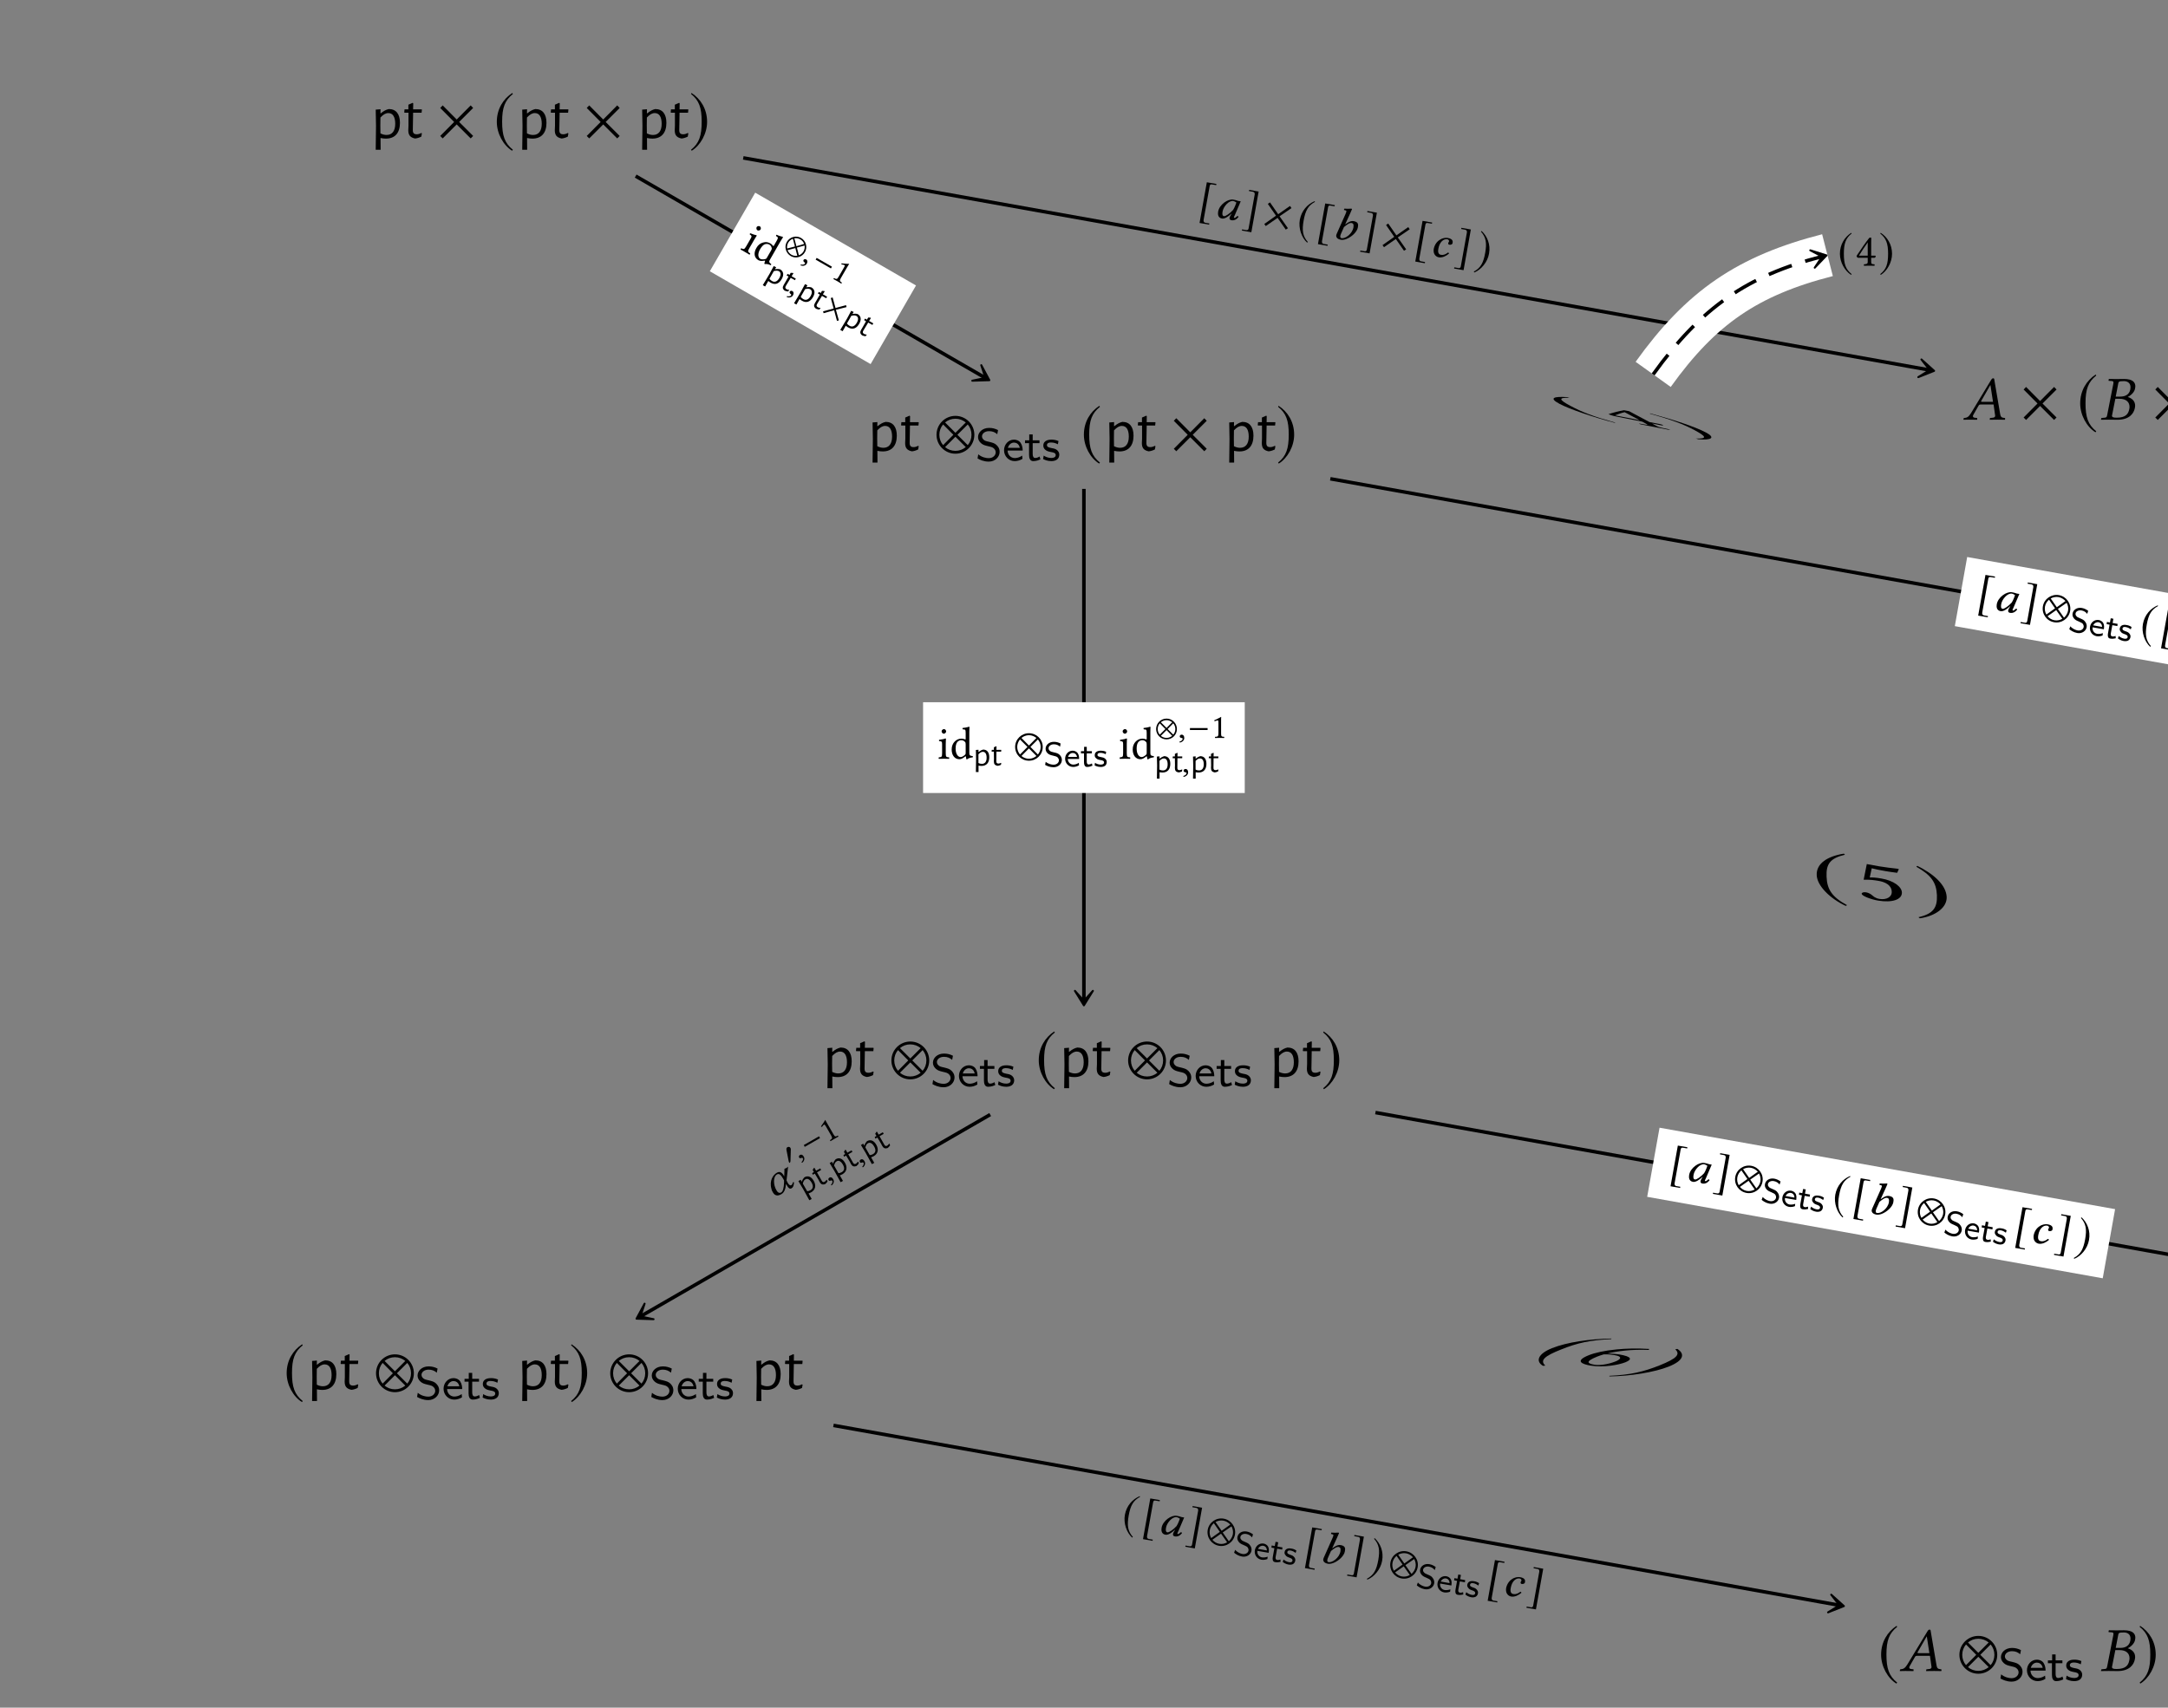 <?xml version="1.0" encoding="UTF-8"?>
<svg xmlns="http://www.w3.org/2000/svg" xmlns:xlink="http://www.w3.org/1999/xlink" width="343.711" height="270.793" viewBox="0 0 343.711 270.793">
<rect x="0" y="0" width="343.711" height="270.793" fill="#808080" stroke="none"/>
<defs>
<g>
<g id="glyph-0-0">
<path d="M 2.875 -4.609 C 2.406 -4.5 2.078 -4.312 1.609 -3.938 L 1.547 -3.938 L 1.562 -4.578 L 0.797 -4.516 L 0.844 -1.938 L 0.797 1.844 L 1.578 1.844 L 1.562 -0.016 C 1.859 0.047 2.156 0.078 2.422 0.078 C 3.844 0.078 4.641 -0.828 4.641 -2.422 C 4.641 -3.828 4.016 -4.609 2.875 -4.609 Z M 2.516 -0.5 C 2.203 -0.5 1.891 -0.578 1.547 -0.75 L 1.531 -2 L 1.547 -3.266 C 2 -3.75 2.375 -3.969 2.797 -3.969 C 3.516 -3.969 3.891 -3.359 3.891 -2.266 C 3.891 -1.141 3.406 -0.5 2.516 -0.5 Z M 2.516 -0.5 "/>
</g>
<g id="glyph-0-1">
<path d="M 2.234 -0.609 C 1.797 -0.609 1.594 -0.781 1.609 -1.328 L 1.656 -4.031 L 3 -4.031 L 3.047 -4.5 L 3.016 -4.562 L 1.656 -4.562 L 1.672 -5.516 L 1.594 -5.594 L 0.906 -5.297 L 0.906 -4.562 L 0.297 -4.562 L 0.25 -4.094 L 0.297 -4.031 L 0.922 -4.031 L 0.922 -1.969 L 0.891 -1.25 C 0.891 -0.469 1.203 -0.094 1.969 0.062 C 2.297 0.031 2.594 -0.062 2.953 -0.234 L 3.047 -0.75 L 2.953 -0.812 C 2.656 -0.656 2.438 -0.609 2.234 -0.609 Z M 2.234 -0.609 "/>
</g>
<g id="glyph-1-0">
<path d="M 5.781 -0.344 L 3.562 -2.562 L 5.781 -4.781 L 5.391 -5.188 L 3.172 -2.953 L 0.953 -5.188 L 0.562 -4.781 L 2.766 -2.562 L 0.562 -0.344 L 0.953 0.047 L 3.172 -2.172 L 5.391 0.047 Z M 5.781 -0.344 "/>
</g>
<g id="glyph-1-1">
<path d="M 2.938 -7.141 C 1.5 -6.203 0.484 -4.594 0.484 -2.562 C 0.484 -0.703 1.531 1.172 2.906 2.016 L 3.031 1.859 C 1.719 0.812 1.328 -0.391 1.328 -2.594 C 1.328 -4.812 1.75 -5.953 3.031 -6.984 Z M 2.938 -7.141 "/>
</g>
<g id="glyph-1-2">
<path d="M 0.375 -7.141 L 0.297 -6.984 C 1.578 -5.953 1.984 -4.812 1.984 -2.594 C 1.984 -0.391 1.609 0.812 0.297 1.859 L 0.406 2.016 C 1.781 1.172 2.844 -0.703 2.844 -2.562 C 2.844 -4.594 1.828 -6.203 0.375 -7.141 Z M 0.375 -7.141 "/>
</g>
<g id="glyph-1-3">
<path d="M 6.172 -2.562 C 6.172 -4.219 4.828 -5.562 3.172 -5.562 C 1.516 -5.562 0.172 -4.219 0.172 -2.562 C 0.172 -0.906 1.516 0.438 3.172 0.438 C 4.828 0.438 6.172 -0.906 6.172 -2.562 Z M 4.812 -4.516 L 3.172 -2.875 L 1.531 -4.516 C 1.969 -4.891 2.547 -5.109 3.172 -5.109 C 3.781 -5.109 4.359 -4.891 4.812 -4.516 Z M 5.719 -2.562 C 5.719 -1.938 5.5 -1.359 5.125 -0.922 L 3.484 -2.562 L 5.125 -4.203 C 5.5 -3.766 5.719 -3.188 5.719 -2.562 Z M 2.844 -2.562 L 1.219 -0.922 C 0.844 -1.359 0.625 -1.938 0.625 -2.562 C 0.625 -3.188 0.844 -3.766 1.219 -4.203 Z M 4.812 -0.609 C 4.359 -0.234 3.781 -0.016 3.172 -0.016 C 2.547 -0.016 1.969 -0.234 1.531 -0.609 L 3.172 -2.25 Z M 4.812 -0.609 "/>
</g>
<g id="glyph-2-0">
<path d="M 3.062 -2.828 C 2.906 -2.828 2.828 -2.844 2.828 -2.891 C 2.828 -2.906 2.828 -2.938 2.844 -2.953 L 4.297 -5.484 L 4.312 -5.484 L 4.719 -2.828 Z M 1.609 -0.781 L 2.438 -2.234 C 2.516 -2.359 2.578 -2.406 2.812 -2.406 L 4.812 -2.406 L 5.047 -0.719 C 5.062 -0.688 5.062 -0.656 5.062 -0.625 C 5.062 -0.406 4.906 -0.312 4.578 -0.297 L 4.297 -0.266 C 4.25 -0.266 4.234 -0.234 4.219 -0.188 L 4.203 0 L 4.203 0.016 C 4.562 0.016 5.109 0 5.469 0 C 5.859 0 6.25 0.016 6.594 0.016 L 6.625 0 L 6.641 -0.188 C 6.641 -0.234 6.609 -0.266 6.562 -0.266 L 6.453 -0.281 C 6.078 -0.312 5.922 -0.469 5.859 -0.859 L 4.938 -6.266 C 4.922 -6.453 4.891 -6.562 4.75 -6.562 C 4.609 -6.562 4.516 -6.469 4.359 -6.203 L 1.219 -1.016 C 0.844 -0.406 0.562 -0.297 0.156 -0.266 C 0.094 -0.266 0.062 -0.234 0.062 -0.188 L 0.031 0 L 0.047 0.016 C 0.406 0.016 0.562 0 0.922 0 C 1.312 0 1.828 0.016 2.172 0.016 L 2.203 0 L 2.219 -0.188 C 2.234 -0.234 2.203 -0.266 2.156 -0.266 L 1.891 -0.297 C 1.641 -0.312 1.531 -0.406 1.531 -0.562 C 1.531 -0.625 1.562 -0.703 1.609 -0.781 Z M 1.609 -0.781 "/>
</g>
<g id="glyph-2-1">
<path d="M 2.891 -5.688 C 2.953 -6.016 2.969 -6.109 3.812 -6.109 C 4.281 -6.109 4.844 -5.875 4.844 -5.141 C 4.844 -5.031 4.828 -4.922 4.812 -4.797 C 4.641 -3.953 4 -3.656 3.203 -3.656 L 2.5 -3.656 Z M 2.438 -3.312 L 3.094 -3.312 C 4.219 -3.312 4.688 -2.734 4.688 -2.016 C 4.688 -1.891 4.672 -1.781 4.641 -1.641 C 4.5 -0.922 4.094 -0.312 2.641 -0.312 C 2.078 -0.312 1.906 -0.406 1.906 -0.641 C 1.906 -0.672 1.922 -0.734 1.938 -0.781 Z M 0.203 -0.188 L 0.156 0 L 0.172 0.016 C 0.625 0.016 1.016 0 1.391 0 C 1.781 0 1.906 0.016 2.766 0.016 C 4.672 0.016 5.359 -0.984 5.531 -1.828 C 5.547 -1.969 5.578 -2.078 5.578 -2.203 C 5.578 -2.938 5.094 -3.375 4.422 -3.594 L 4.422 -3.609 C 4.938 -3.859 5.469 -4.375 5.562 -4.922 C 5.578 -5.031 5.609 -5.156 5.609 -5.281 C 5.609 -5.859 5.266 -6.453 3.812 -6.453 C 3.469 -6.453 3.031 -6.438 2.641 -6.438 C 2.266 -6.438 1.891 -6.438 1.438 -6.453 L 1.406 -6.438 L 1.359 -6.234 C 1.359 -6.188 1.375 -6.156 1.422 -6.156 L 1.703 -6.141 C 2.031 -6.125 2.141 -6.078 2.141 -5.906 C 2.141 -5.859 2.141 -5.797 2.125 -5.719 L 1.141 -0.703 C 1.078 -0.359 0.984 -0.312 0.562 -0.297 L 0.281 -0.266 C 0.234 -0.266 0.203 -0.234 0.203 -0.188 Z M 0.203 -0.188 "/>
</g>
<g id="glyph-3-0">
<path d="M 3.844 -1.391 C 3.844 -1.984 3.516 -2.312 3.359 -2.469 C 3.062 -2.766 2.719 -2.844 2.172 -2.984 C 1.719 -3.078 1.484 -3.141 1.312 -3.312 C 1.219 -3.406 1.047 -3.562 1.047 -3.844 C 1.047 -4.25 1.453 -4.672 2.172 -4.672 C 2.719 -4.672 3.109 -4.5 3.469 -4.188 L 3.594 -4.844 C 3.125 -5.078 2.703 -5.188 2.172 -5.188 C 1.078 -5.188 0.422 -4.453 0.422 -3.75 C 0.422 -3.453 0.516 -3.109 0.875 -2.781 C 1.203 -2.484 1.531 -2.406 1.984 -2.297 C 2.594 -2.156 2.766 -2.109 2.969 -1.891 C 3.109 -1.766 3.219 -1.562 3.219 -1.312 C 3.219 -0.859 2.812 -0.391 2.109 -0.391 C 1.703 -0.391 1.031 -0.516 0.453 -1 L 0.344 -0.344 C 0.703 -0.141 1.312 0.156 2.125 0.156 C 3.125 0.156 3.844 -0.578 3.844 -1.391 Z M 3.844 -1.391 "/>
</g>
<g id="glyph-3-1">
<path d="M 3.203 -1.594 C 3.203 -1.922 3.156 -2.406 2.875 -2.828 C 2.609 -3.203 2.172 -3.328 1.828 -3.328 C 0.938 -3.328 0.25 -2.562 0.25 -1.641 C 0.25 -0.703 0.984 0.078 1.938 0.078 C 2.359 0.078 2.797 -0.047 3.172 -0.281 L 3.125 -0.797 C 2.719 -0.5 2.266 -0.406 1.953 -0.406 C 1.312 -0.406 0.828 -0.922 0.812 -1.594 Z M 2.75 -2.031 L 0.859 -2.031 C 1.031 -2.609 1.453 -2.859 1.828 -2.859 C 2.141 -2.859 2.609 -2.703 2.75 -2.031 Z M 2.75 -2.031 "/>
</g>
<g id="glyph-3-2">
<path d="M 2.578 -0.203 L 2.453 -0.656 C 2.203 -0.484 1.953 -0.422 1.75 -0.422 C 1.453 -0.422 1.359 -0.719 1.359 -1.062 L 1.359 -2.766 L 2.438 -2.766 L 2.438 -3.219 L 1.359 -3.219 L 1.359 -4.156 L 0.812 -4.156 L 0.812 -3.219 L 0.141 -3.219 L 0.141 -2.766 L 0.781 -2.766 L 0.781 -0.938 C 0.781 -0.438 0.906 0.078 1.438 0.078 C 1.953 0.078 2.359 -0.094 2.578 -0.203 Z M 2.578 -0.203 "/>
</g>
<g id="glyph-3-3">
<path d="M 2.781 -0.938 C 2.781 -1.078 2.766 -1.359 2.469 -1.641 C 2.188 -1.875 1.938 -1.922 1.578 -1.984 C 1.156 -2.078 0.828 -2.141 0.828 -2.453 C 0.828 -2.875 1.344 -2.875 1.453 -2.875 C 1.875 -2.875 2.188 -2.781 2.562 -2.594 L 2.656 -3.109 C 2.156 -3.312 1.797 -3.328 1.531 -3.328 C 1.344 -3.328 0.25 -3.328 0.25 -2.375 C 0.25 -2.031 0.438 -1.844 0.531 -1.75 C 0.797 -1.5 1.094 -1.438 1.484 -1.359 C 1.828 -1.297 2.219 -1.234 2.219 -0.875 C 2.219 -0.422 1.609 -0.422 1.516 -0.422 C 1.047 -0.422 0.609 -0.594 0.312 -0.797 L 0.219 -0.25 C 0.469 -0.125 0.906 0.078 1.516 0.078 C 1.844 0.078 2.156 0.016 2.422 -0.172 C 2.703 -0.375 2.781 -0.703 2.781 -0.938 Z M 2.781 -0.938 "/>
</g>
<g id="glyph-4-0">
<path d="M 2.734 -3.453 C 2.641 -3.266 2.703 -3.031 2.844 -2.938 C 3.031 -2.844 3.266 -2.922 3.344 -3.062 C 3.438 -3.203 3.406 -3.469 3.234 -3.562 C 3.094 -3.656 2.828 -3.594 2.734 -3.453 Z M 1.578 -0.109 L 2.297 -1.359 C 2.484 -1.688 2.734 -2.062 2.734 -2.062 C 2.75 -2.094 2.75 -2.125 2.688 -2.156 C 2.469 -2.188 2.188 -2.281 1.719 -2.469 C 1.672 -2.453 1.641 -2.344 1.625 -2.297 C 1.953 -2.062 2 -2 1.781 -1.625 L 1.078 -0.406 C 0.781 0.109 0.688 0.094 0.297 -0.078 C 0.25 -0.078 0.172 0.047 0.188 0.125 C 0.391 0.219 0.641 0.359 0.891 0.516 C 1.156 0.656 1.375 0.797 1.594 0.938 C 1.641 0.906 1.719 0.781 1.703 0.734 C 1.328 0.469 1.281 0.406 1.578 -0.109 Z M 1.578 -0.109 "/>
</g>
<g id="glyph-4-1">
<path d="M 2.625 0.469 C 2.547 0.594 2.5 0.625 2.391 0.641 C 2.031 0.719 1.766 0.703 1.594 0.609 C 1.266 0.422 1.125 -0.156 1.578 -0.938 C 1.844 -1.391 2.078 -1.594 2.25 -1.672 C 2.609 -1.844 2.906 -1.719 3.031 -1.656 C 3.25 -1.516 3.359 -1.359 3.406 -1.125 C 3.438 -0.984 3.422 -0.922 3.312 -0.719 Z M 2.266 0.891 C 2.328 0.891 2.391 0.906 2.359 0.953 C 2.297 1.125 2.234 1.359 2.234 1.359 C 2.266 1.406 2.297 1.422 2.344 1.438 C 2.547 1.406 2.828 1.422 3.234 1.609 C 3.297 1.594 3.359 1.5 3.328 1.438 C 2.938 1.172 2.969 1.016 3.141 0.719 L 4.781 -2.141 C 5.016 -2.547 5.188 -2.781 5.188 -2.781 C 5.203 -2.828 5.203 -2.859 5.141 -2.891 C 4.953 -2.922 4.406 -3.094 4.172 -3.219 C 4.125 -3.188 4.078 -3.078 4.094 -3.016 C 4.406 -2.812 4.5 -2.797 4.203 -2.266 L 3.734 -1.453 C 3.703 -1.422 3.688 -1.422 3.641 -1.438 C 3.609 -1.453 3.422 -1.719 3.219 -1.828 C 2.797 -2.078 2.453 -2.094 2.047 -1.984 C 1.625 -1.875 1.25 -1.609 0.984 -1.125 C 0.531 -0.359 0.609 0.422 1.281 0.812 C 1.531 0.953 1.828 0.969 2.266 0.891 Z M 2.266 0.891 "/>
</g>
<g id="glyph-5-0">
<path d="M 3.641 0.469 C 4.094 -0.312 3.828 -1.328 3.047 -1.781 C 2.25 -2.25 1.234 -1.953 0.781 -1.172 C 0.328 -0.391 0.609 0.609 1.406 1.078 C 2.188 1.531 3.188 1.25 3.641 0.469 Z M 3.516 -0.844 L 2.297 -0.484 L 1.969 -1.734 C 2.281 -1.797 2.625 -1.734 2.922 -1.562 C 3.203 -1.406 3.422 -1.141 3.516 -0.844 Z M 3.422 0.344 C 3.25 0.641 2.984 0.844 2.688 0.953 L 2.375 -0.266 L 3.594 -0.594 C 3.641 -0.281 3.594 0.047 3.422 0.344 Z M 2.062 -0.438 L 0.828 -0.125 C 0.781 -0.422 0.828 -0.75 1 -1.047 C 1.172 -1.344 1.438 -1.547 1.734 -1.672 Z M 2.438 1.031 C 2.141 1.078 1.797 1.031 1.516 0.875 C 1.219 0.703 1 0.422 0.891 0.141 L 2.125 -0.188 Z M 2.438 1.031 "/>
</g>
<g id="glyph-5-1">
<path d="M 3.344 0.484 L 3.5 0.203 L 1.078 -1.188 L 0.922 -0.906 Z M 3.344 0.484 "/>
</g>
<g id="glyph-5-2">
<path d="M 2.859 1.438 L 2.391 -0.25 L 4.078 -0.672 L 4 -0.984 L 2.328 -0.531 L 1.875 -2.203 L 1.578 -2.109 L 2.031 -0.453 L 0.359 0 L 0.438 0.297 L 2.109 -0.172 L 2.562 1.516 Z M 2.859 1.438 "/>
</g>
<g id="glyph-6-0">
<path d="M 0.781 -0.156 C 0.609 -0.25 0.438 -0.203 0.359 -0.062 C 0.281 0.094 0.391 0.203 0.484 0.281 C 0.578 0.344 0.641 0.422 0.578 0.531 C 0.516 0.625 0.219 0.734 -0.078 0.641 C -0.109 0.688 -0.109 0.734 -0.094 0.797 C 0.234 0.922 0.672 0.859 0.875 0.516 C 1.031 0.234 1 -0.031 0.781 -0.156 Z M 0.781 -0.156 "/>
</g>
<g id="glyph-7-0">
<path d="M 1.688 0.203 L 2.641 -1.453 C 2.812 -1.734 2.969 -2.016 3.031 -2.078 C 3.031 -2.078 3.016 -2.094 3.016 -2.094 C 2.656 -2.094 2.344 -2.125 1.812 -2.172 C 1.797 -2.109 1.781 -2.062 1.812 -2 C 2.078 -1.969 2.203 -1.938 2.297 -1.891 C 2.375 -1.844 2.312 -1.703 2.219 -1.547 L 1.328 0 C 1.109 0.391 0.969 0.344 0.625 0.156 C 0.578 0.172 0.516 0.281 0.547 0.328 C 0.766 0.438 0.953 0.547 1.203 0.688 C 1.438 0.828 1.547 0.891 1.781 1.047 C 1.812 1.031 1.875 0.922 1.859 0.875 C 1.547 0.672 1.469 0.594 1.688 0.203 Z M 1.688 0.203 "/>
</g>
<g id="glyph-8-0">
<path d="M 2.625 -1.422 C 2.391 -1.484 2.172 -1.5 1.844 -1.438 L 1.812 -1.453 L 2 -1.75 L 1.609 -1.938 L 0.938 -0.688 L -0.125 1.094 L 0.25 1.297 L 0.75 0.422 C 0.859 0.531 1.016 0.641 1.141 0.703 C 1.812 1.094 2.438 0.891 2.875 0.125 C 3.266 -0.547 3.172 -1.109 2.625 -1.422 Z M 1.344 0.438 C 1.203 0.359 1.047 0.25 0.938 0.062 L 1.281 -0.531 L 1.625 -1.141 C 1.984 -1.234 2.234 -1.234 2.438 -1.125 C 2.766 -0.922 2.781 -0.531 2.484 -0.016 C 2.172 0.516 1.766 0.688 1.344 0.438 Z M 1.344 0.438 "/>
</g>
<g id="glyph-8-1">
<path d="M 1.219 0.328 C 1.016 0.203 0.969 0.062 1.125 -0.203 L 1.891 -1.469 L 2.547 -1.094 L 2.688 -1.312 L 2.688 -1.344 L 2.031 -1.719 L 2.312 -2.172 L 2.281 -2.234 L 1.891 -2.266 L 1.688 -1.922 L 1.406 -2.094 L 1.25 -1.891 L 1.25 -1.844 L 1.547 -1.672 L 0.984 -0.688 L 0.781 -0.344 C 0.562 0.031 0.578 0.281 0.922 0.562 C 1.094 0.641 1.25 0.672 1.469 0.703 L 1.656 0.469 L 1.625 0.438 C 1.438 0.422 1.312 0.391 1.219 0.328 Z M 1.219 0.328 "/>
</g>
<g id="glyph-9-0">
<path d="M 0.656 -4.359 C 0.656 -4.156 0.828 -3.969 1 -3.969 C 1.203 -3.969 1.375 -4.172 1.375 -4.328 C 1.375 -4.5 1.234 -4.703 1.031 -4.703 C 0.859 -4.703 0.656 -4.531 0.656 -4.359 Z M 1.312 -0.891 L 1.312 -2.328 C 1.312 -2.703 1.344 -3.156 1.344 -3.156 C 1.344 -3.188 1.312 -3.219 1.25 -3.219 C 1.047 -3.125 0.75 -3.062 0.25 -3 C 0.234 -2.953 0.25 -2.844 0.266 -2.797 C 0.672 -2.766 0.734 -2.719 0.734 -2.297 L 0.734 -0.891 C 0.734 -0.281 0.656 -0.266 0.219 -0.219 C 0.172 -0.188 0.172 -0.031 0.219 0.016 C 0.453 0 0.734 0 1.031 0 C 1.328 0 1.594 0 1.844 0.016 C 1.875 -0.031 1.875 -0.188 1.844 -0.219 C 1.391 -0.25 1.312 -0.281 1.312 -0.891 Z M 1.312 -0.891 "/>
</g>
<g id="glyph-9-1">
<path d="M 2.5 -0.906 C 2.5 -0.766 2.484 -0.703 2.391 -0.625 C 2.125 -0.391 1.891 -0.266 1.703 -0.266 C 1.312 -0.266 0.906 -0.703 0.906 -1.609 C 0.906 -2.125 1.016 -2.422 1.125 -2.578 C 1.344 -2.906 1.656 -2.938 1.797 -2.938 C 2.062 -2.938 2.234 -2.844 2.391 -2.672 C 2.484 -2.562 2.5 -2.5 2.5 -2.281 Z M 2.422 -0.359 C 2.469 -0.391 2.531 -0.406 2.531 -0.359 C 2.562 -0.172 2.609 0.078 2.609 0.078 C 2.672 0.094 2.703 0.094 2.75 0.078 C 2.906 -0.062 3.172 -0.172 3.609 -0.219 C 3.656 -0.266 3.656 -0.375 3.609 -0.422 C 3.141 -0.453 3.078 -0.594 3.078 -0.938 L 3.078 -4.234 C 3.078 -4.703 3.109 -5 3.109 -5 C 3.109 -5.047 3.078 -5.078 3.016 -5.078 C 2.828 -5 2.281 -4.891 2 -4.875 C 1.984 -4.812 2 -4.703 2.047 -4.656 C 2.422 -4.641 2.5 -4.672 2.5 -4.062 L 2.5 -3.125 C 2.5 -3.078 2.484 -3.062 2.438 -3.062 C 2.406 -3.062 2.109 -3.188 1.875 -3.188 C 1.391 -3.188 1.078 -3.031 0.781 -2.75 C 0.469 -2.438 0.281 -2.016 0.281 -1.469 C 0.281 -0.578 0.734 0.078 1.516 0.078 C 1.797 0.078 2.078 -0.078 2.422 -0.359 Z M 2.422 -0.359 "/>
</g>
<g id="glyph-9-2">
<path d="M 1.969 -3.688 L 1.969 -1.594 L 0.578 -1.594 C 0.953 -2.188 1.469 -3 1.969 -3.688 Z M 3.125 -1.594 L 2.516 -1.594 L 2.516 -3.719 C 2.516 -4.078 2.516 -4.359 2.531 -4.422 L 2.516 -4.438 L 2.281 -4.438 C 2.234 -4.438 2.203 -4.391 2.172 -4.359 C 1.719 -3.797 0.875 -2.594 0.203 -1.562 C 0.219 -1.453 0.266 -1.25 0.484 -1.25 L 1.969 -1.25 L 1.969 -0.578 C 1.969 -0.25 1.688 -0.25 1.375 -0.219 C 1.344 -0.188 1.344 -0.031 1.375 0.016 C 1.609 0 1.906 0 2.234 0 C 2.516 0 2.797 0 3.031 0.016 C 3.078 -0.031 3.078 -0.188 3.031 -0.219 C 2.672 -0.25 2.516 -0.234 2.516 -0.578 L 2.516 -1.25 L 3.016 -1.25 C 3.125 -1.25 3.234 -1.391 3.234 -1.469 C 3.234 -1.547 3.203 -1.594 3.125 -1.594 Z M 3.125 -1.594 "/>
</g>
<g id="glyph-10-0">
<path d="M 1.578 -2.547 C 1.328 -2.469 1.141 -2.375 0.891 -2.172 L 0.844 -2.172 L 0.859 -2.516 L 0.438 -2.484 L 0.469 -1.062 L 0.438 1.016 L 0.859 1.016 L 0.859 0 C 1.016 0.031 1.188 0.047 1.328 0.047 C 2.109 0.047 2.562 -0.453 2.562 -1.328 C 2.562 -2.109 2.203 -2.547 1.578 -2.547 Z M 1.391 -0.281 C 1.219 -0.281 1.031 -0.312 0.844 -0.422 L 0.844 -1.797 C 1.094 -2.062 1.312 -2.188 1.547 -2.188 C 1.938 -2.188 2.141 -1.844 2.141 -1.25 C 2.141 -0.625 1.875 -0.281 1.391 -0.281 Z M 1.391 -0.281 "/>
</g>
<g id="glyph-10-1">
<path d="M 1.234 -0.328 C 0.984 -0.328 0.875 -0.438 0.891 -0.734 L 0.906 -2.219 L 1.656 -2.219 L 1.672 -2.469 L 1.656 -2.5 L 0.906 -2.5 L 0.922 -3.031 L 0.875 -3.078 L 0.5 -2.906 L 0.5 -2.5 L 0.172 -2.5 L 0.141 -2.25 L 0.156 -2.219 L 0.5 -2.219 L 0.516 -1.078 L 0.5 -0.688 C 0.5 -0.25 0.656 -0.047 1.078 0.031 C 1.266 0.016 1.422 -0.031 1.625 -0.125 L 1.672 -0.406 L 1.625 -0.438 C 1.469 -0.359 1.344 -0.328 1.234 -0.328 Z M 1.234 -0.328 "/>
</g>
<g id="glyph-11-0">
<path d="M 4.5 -1.875 C 4.5 -3.078 3.516 -4.047 2.312 -4.047 C 1.109 -4.047 0.125 -3.078 0.125 -1.875 C 0.125 -0.656 1.109 0.312 2.312 0.312 C 3.516 0.312 4.5 -0.656 4.5 -1.875 Z M 3.5 -3.297 L 2.312 -2.094 L 1.125 -3.297 C 1.438 -3.562 1.859 -3.734 2.312 -3.734 C 2.766 -3.734 3.172 -3.562 3.5 -3.297 Z M 4.172 -1.875 C 4.172 -1.422 4 -1 3.734 -0.672 L 2.547 -1.875 L 3.734 -3.062 C 4 -2.734 4.172 -2.312 4.172 -1.875 Z M 2.078 -1.875 L 0.891 -0.672 C 0.625 -1 0.453 -1.422 0.453 -1.875 C 0.453 -2.312 0.625 -2.734 0.891 -3.062 Z M 3.5 -0.438 C 3.172 -0.172 2.766 0 2.312 0 C 1.859 0 1.438 -0.172 1.125 -0.438 L 2.312 -1.641 Z M 3.5 -0.438 "/>
</g>
<g id="glyph-11-1">
<path d="M 2.141 -5.203 C 1.094 -4.531 0.344 -3.344 0.344 -1.875 C 0.344 -0.516 1.125 0.844 2.125 1.469 L 2.203 1.344 C 1.25 0.594 0.969 -0.281 0.969 -1.891 C 0.969 -3.5 1.266 -4.344 2.203 -5.094 Z M 2.141 -5.203 "/>
</g>
<g id="glyph-11-2">
<path d="M 0.281 -5.203 L 0.203 -5.094 C 1.141 -4.344 1.453 -3.5 1.453 -1.891 C 1.453 -0.281 1.172 0.594 0.203 1.344 L 0.297 1.469 C 1.297 0.844 2.078 -0.516 2.078 -1.875 C 2.078 -3.344 1.328 -4.531 0.281 -5.203 Z M 0.281 -5.203 "/>
</g>
<g id="glyph-12-0">
<path d="M 2.906 -1.047 C 2.906 -1.5 2.656 -1.75 2.547 -1.859 C 2.312 -2.094 2.062 -2.156 1.641 -2.25 C 1.297 -2.328 1.125 -2.375 1 -2.5 C 0.922 -2.562 0.797 -2.688 0.797 -2.906 C 0.797 -3.203 1.109 -3.531 1.641 -3.531 C 2.047 -3.531 2.344 -3.391 2.625 -3.156 L 2.703 -3.656 C 2.359 -3.828 2.047 -3.922 1.641 -3.922 C 0.812 -3.922 0.328 -3.359 0.328 -2.828 C 0.328 -2.609 0.391 -2.344 0.656 -2.094 C 0.906 -1.875 1.156 -1.812 1.5 -1.734 C 1.953 -1.625 2.078 -1.594 2.25 -1.438 C 2.344 -1.328 2.438 -1.172 2.438 -0.984 C 2.438 -0.641 2.125 -0.297 1.594 -0.297 C 1.281 -0.297 0.781 -0.391 0.344 -0.75 L 0.25 -0.266 C 0.531 -0.109 0.984 0.109 1.594 0.109 C 2.359 0.109 2.906 -0.438 2.906 -1.047 Z M 2.906 -1.047 "/>
</g>
<g id="glyph-12-1">
<path d="M 2.406 -1.203 C 2.406 -1.453 2.391 -1.828 2.172 -2.141 C 1.969 -2.406 1.641 -2.516 1.375 -2.516 C 0.703 -2.516 0.188 -1.938 0.188 -1.234 C 0.188 -0.531 0.734 0.062 1.469 0.062 C 1.781 0.062 2.109 -0.031 2.391 -0.203 L 2.359 -0.594 C 2.047 -0.375 1.703 -0.312 1.469 -0.312 C 1 -0.312 0.625 -0.703 0.609 -1.203 Z M 2.078 -1.531 L 0.656 -1.531 C 0.781 -1.969 1.109 -2.156 1.375 -2.156 C 1.625 -2.156 1.969 -2.047 2.078 -1.531 Z M 2.078 -1.531 "/>
</g>
<g id="glyph-12-2">
<path d="M 1.938 -0.141 L 1.844 -0.5 C 1.672 -0.375 1.469 -0.328 1.328 -0.328 C 1.094 -0.328 1.031 -0.547 1.031 -0.797 L 1.031 -2.094 L 1.844 -2.094 L 1.844 -2.438 L 1.031 -2.438 L 1.031 -3.125 L 0.609 -3.125 L 0.609 -2.438 L 0.109 -2.438 L 0.109 -2.094 L 0.594 -2.094 L 0.594 -0.703 C 0.594 -0.328 0.688 0.062 1.078 0.062 C 1.469 0.062 1.781 -0.078 1.938 -0.141 Z M 1.938 -0.141 "/>
</g>
<g id="glyph-12-3">
<path d="M 2.094 -0.719 C 2.094 -0.812 2.094 -1.031 1.859 -1.234 C 1.656 -1.422 1.453 -1.453 1.203 -1.5 C 0.875 -1.562 0.625 -1.609 0.625 -1.859 C 0.625 -2.172 1.016 -2.172 1.109 -2.172 C 1.422 -2.172 1.656 -2.094 1.938 -1.953 L 2 -2.344 C 1.625 -2.5 1.359 -2.516 1.156 -2.516 C 1.016 -2.516 0.188 -2.516 0.188 -1.781 C 0.188 -1.531 0.328 -1.391 0.406 -1.328 C 0.594 -1.125 0.828 -1.078 1.125 -1.031 C 1.375 -0.984 1.672 -0.922 1.672 -0.656 C 1.672 -0.312 1.219 -0.312 1.141 -0.312 C 0.797 -0.312 0.453 -0.438 0.234 -0.594 L 0.172 -0.188 C 0.344 -0.094 0.688 0.062 1.141 0.062 C 1.391 0.062 1.625 0.016 1.828 -0.125 C 2.031 -0.281 2.094 -0.531 2.094 -0.719 Z M 2.094 -0.719 "/>
</g>
<g id="glyph-13-0">
<path d="M 3.391 -1.406 C 3.391 -2.312 2.656 -3.062 1.75 -3.062 C 0.828 -3.062 0.094 -2.312 0.094 -1.406 C 0.094 -0.5 0.828 0.234 1.75 0.234 C 2.656 0.234 3.391 -0.5 3.391 -1.406 Z M 2.641 -2.484 L 1.75 -1.578 L 0.844 -2.484 C 1.078 -2.688 1.406 -2.812 1.75 -2.812 C 2.078 -2.812 2.391 -2.688 2.641 -2.484 Z M 3.141 -1.406 C 3.141 -1.062 3.016 -0.75 2.812 -0.516 L 1.922 -1.406 L 2.812 -2.312 C 3.016 -2.062 3.141 -1.75 3.141 -1.406 Z M 1.562 -1.406 L 0.672 -0.516 C 0.469 -0.75 0.344 -1.062 0.344 -1.406 C 0.344 -1.75 0.469 -2.062 0.672 -2.312 Z M 2.641 -0.328 C 2.391 -0.125 2.078 0 1.75 0 C 1.406 0 1.078 -0.125 0.844 -0.328 L 1.75 -1.234 Z M 2.641 -0.328 "/>
</g>
<g id="glyph-13-1">
<path d="M 3.141 -1.25 L 3.141 -1.562 L 0.344 -1.562 L 0.344 -1.25 Z M 3.141 -1.25 "/>
</g>
<g id="glyph-14-0">
<path d="M 0.609 -0.516 C 0.422 -0.516 0.297 -0.391 0.297 -0.234 C 0.297 -0.062 0.453 -0.016 0.562 0 C 0.672 0.016 0.766 0.047 0.766 0.172 C 0.766 0.281 0.562 0.531 0.25 0.594 C 0.25 0.656 0.266 0.703 0.312 0.734 C 0.672 0.688 1.016 0.406 1.016 0.016 C 1.016 -0.312 0.859 -0.516 0.609 -0.516 Z M 0.609 -0.516 "/>
</g>
<g id="glyph-15-0">
<path d="M 1.578 -0.672 L 1.578 -2.578 C 1.578 -2.906 1.578 -3.234 1.594 -3.312 C 1.594 -3.328 1.578 -3.328 1.562 -3.328 C 1.266 -3.141 0.969 -3.016 0.484 -2.781 C 0.5 -2.719 0.516 -2.672 0.578 -2.641 C 0.828 -2.734 0.938 -2.781 1.047 -2.781 C 1.141 -2.781 1.156 -2.641 1.156 -2.453 L 1.156 -0.672 C 1.156 -0.219 1.016 -0.188 0.625 -0.172 C 0.594 -0.141 0.594 -0.016 0.625 0.016 C 0.891 0 1.094 0 1.391 0 C 1.656 0 1.781 0 2.062 0.016 C 2.094 -0.016 2.094 -0.141 2.062 -0.172 C 1.672 -0.188 1.578 -0.219 1.578 -0.672 Z M 1.578 -0.672 "/>
</g>
<g id="glyph-16-0">
<path d="M 2.203 -2.859 L 2.453 -5.062 C 2.375 -5.016 2.297 -4.906 2.203 -4.844 C 2.109 -4.797 1.969 -4.781 1.875 -4.719 L 1.844 -3.516 L 1.812 -3.562 C 1.5 -4.125 1.156 -4.375 0.672 -4.094 C 0.094 -3.766 -0.562 -2.859 -0.188 -1.531 C -0.156 -1.328 -0.047 -1.125 0.047 -0.969 C 0.328 -0.484 0.75 -0.328 1.375 -0.688 C 1.812 -0.938 2.031 -1.391 2.125 -2.312 L 2.281 -2.062 L 2.297 -2.016 C 2.531 -1.609 2.75 -1.484 3 -1.625 C 3.266 -1.781 3.359 -2.062 3.391 -2.594 L 3.188 -2.562 C 3.156 -2.297 3.109 -2.203 2.938 -2.109 C 2.812 -2.031 2.594 -2.141 2.406 -2.469 L 2.406 -2.484 Z M 0.688 -3.828 C 1.062 -4.047 1.359 -3.672 1.672 -3.141 C 1.688 -3.094 1.719 -3.062 1.734 -3.016 L 1.812 -2.875 L 1.812 -2.531 C 1.781 -1.734 1.641 -1.125 1.359 -0.969 C 1.062 -0.797 0.797 -0.953 0.594 -1.328 C 0.094 -2.188 0.062 -3.469 0.688 -3.828 Z M 0.688 -3.828 "/>
</g>
<g id="glyph-17-0">
<path d="M 0.281 -2.766 C 0.188 -2.938 -0.031 -2.953 -0.203 -2.859 C -0.375 -2.75 -0.359 -2.531 -0.328 -2.375 L 0.016 -0.625 C 0.016 -0.609 0.047 -0.5 0.078 -0.453 C 0.094 -0.406 0.141 -0.375 0.188 -0.391 C 0.25 -0.438 0.281 -0.578 0.297 -0.641 L 0.344 -2.328 C 0.375 -2.453 0.359 -2.641 0.281 -2.766 Z M 0.281 -2.766 "/>
</g>
<g id="glyph-17-1">
<path d="M 2.094 -2.641 L 1.938 -2.922 L -0.484 -1.531 L -0.328 -1.25 Z M 2.094 -2.641 "/>
</g>
<g id="glyph-18-0">
<path d="M 0.281 -0.75 C 0.109 -0.656 0.062 -0.484 0.141 -0.344 C 0.219 -0.188 0.391 -0.234 0.484 -0.281 C 0.578 -0.312 0.672 -0.328 0.734 -0.219 C 0.797 -0.125 0.75 0.172 0.516 0.391 C 0.547 0.438 0.578 0.484 0.625 0.484 C 0.922 0.266 1.078 -0.141 0.875 -0.484 C 0.719 -0.766 0.5 -0.875 0.281 -0.75 Z M 0.281 -0.75 "/>
</g>
<g id="glyph-19-0">
<path d="M 1.031 -1.359 L 0.078 -3.016 C -0.094 -3.297 -0.25 -3.578 -0.281 -3.672 C -0.281 -3.672 -0.297 -3.656 -0.297 -3.656 C -0.469 -3.344 -0.656 -3.094 -0.969 -2.641 C -0.922 -2.609 -0.875 -2.562 -0.812 -2.562 C -0.641 -2.781 -0.578 -2.875 -0.484 -2.922 C -0.406 -2.969 -0.312 -2.859 -0.219 -2.703 L 0.672 -1.156 C 0.891 -0.766 0.781 -0.656 0.469 -0.469 C 0.453 -0.422 0.516 -0.312 0.547 -0.297 C 0.766 -0.438 0.953 -0.547 1.203 -0.688 C 1.438 -0.828 1.547 -0.891 1.781 -1.016 C 1.812 -1.062 1.75 -1.172 1.703 -1.188 C 1.359 -0.984 1.25 -0.969 1.031 -1.359 Z M 1.031 -1.359 "/>
</g>
<g id="glyph-20-0">
<path d="M 0.094 -2.984 C -0.078 -2.797 -0.203 -2.625 -0.312 -2.312 L -0.344 -2.297 L -0.5 -2.594 L -0.859 -2.375 L -0.125 -1.156 L 0.875 0.656 L 1.25 0.453 L 0.75 -0.422 C 0.891 -0.469 1.047 -0.547 1.172 -0.609 C 1.844 -1 2 -1.672 1.562 -2.438 C 1.172 -3.109 0.641 -3.297 0.094 -2.984 Z M 1.062 -0.938 C 0.922 -0.859 0.734 -0.781 0.531 -0.781 L 0.188 -1.375 L -0.156 -1.984 C -0.078 -2.328 0.047 -2.547 0.25 -2.656 C 0.578 -2.859 0.938 -2.656 1.234 -2.141 C 1.547 -1.609 1.484 -1.188 1.062 -0.938 Z M 1.062 -0.938 "/>
</g>
<g id="glyph-20-1">
<path d="M 0.906 -0.891 C 0.703 -0.766 0.531 -0.812 0.406 -1.078 L -0.328 -2.375 L 0.328 -2.75 L 0.219 -2.969 L 0.188 -3 L -0.469 -2.625 L -0.719 -3.078 L -0.781 -3.109 L -1.016 -2.766 L -0.812 -2.422 L -1.094 -2.25 L -1 -2.016 L -0.969 -2 L -0.672 -2.172 L -0.078 -1.188 L 0.094 -0.844 C 0.312 -0.469 0.547 -0.375 0.953 -0.5 C 1.094 -0.609 1.219 -0.734 1.344 -0.922 L 1.25 -1.188 L 1.188 -1.188 C 1.094 -1.047 1 -0.953 0.906 -0.891 Z M 0.906 -0.891 "/>
</g>
<g id="glyph-21-0">
<path d="M 1.922 1.578 L 1.297 1.469 C 1.078 1.438 0.984 1.281 1.016 1.031 L 1.984 -4.359 C 2.031 -4.578 2.141 -4.656 2.359 -4.609 L 3.016 -4.5 L 3.047 -4.688 L 1.531 -4.953 L 0.375 1.5 L 1.891 1.766 Z M 1.922 1.578 "/>
</g>
<g id="glyph-21-1">
<path d="M 0.031 1.25 L 0 1.438 L 1.5 1.703 L 2.656 -4.75 L 1.156 -5.016 L 1.125 -4.828 L 1.734 -4.719 C 1.969 -4.672 2.062 -4.531 2.031 -4.281 L 1.062 1.109 C 1.016 1.328 0.891 1.406 0.672 1.359 Z M 0.031 1.25 "/>
</g>
<g id="glyph-21-2">
<path d="M 4.203 0.5 L 2.875 -1.391 L 4.766 -2.688 L 4.531 -3.031 L 2.656 -1.719 L 1.359 -3.594 L 1.016 -3.359 L 2.312 -1.484 L 0.453 -0.172 L 0.688 0.156 L 2.562 -1.141 L 3.859 0.719 Z M 4.203 0.5 "/>
</g>
<g id="glyph-21-3">
<path d="M 3.031 -4.75 C 1.875 -4.266 0.938 -3.234 0.672 -1.781 C 0.438 -0.438 0.953 1.031 1.828 1.828 L 1.938 1.719 C 1.125 0.797 1 -0.109 1.281 -1.688 C 1.562 -3.281 2.016 -4.062 3.062 -4.625 Z M 3.031 -4.75 "/>
</g>
<g id="glyph-21-4">
<path d="M 1.203 -5.078 L 1.094 -4.984 C 1.891 -4.078 2.047 -3.203 1.766 -1.609 C 1.484 -0.031 1.047 0.781 -0.031 1.359 L 0.031 1.5 C 1.125 1.062 2.141 -0.141 2.375 -1.484 C 2.641 -2.938 2.109 -4.219 1.203 -5.078 Z M 1.203 -5.078 "/>
</g>
<g id="glyph-22-0">
<path d="M 3.781 -2.516 C 3.578 -2.578 3.469 -2.625 3.156 -2.672 C 2.312 -2.828 0.953 -1.906 0.75 -0.781 C 0.688 -0.391 0.688 0.203 1.359 0.328 C 1.766 0.391 2.297 0.078 2.875 -0.469 L 2.891 -0.453 L 2.719 -0.172 C 2.625 -0.031 2.578 0.109 2.562 0.203 C 2.531 0.344 2.562 0.547 2.844 0.594 C 3.344 0.672 3.688 0.438 3.984 0.078 C 3.953 0 3.922 -0.062 3.812 -0.078 C 3.562 0.141 3.422 0.234 3.344 0.234 C 3.312 0.219 3.234 0.188 3.25 0.094 C 3.266 0.047 3.359 -0.141 3.422 -0.281 L 4.328 -2.406 C 4.219 -2.422 4.109 -2.438 4.016 -2.453 C 3.938 -2.469 3.844 -2.484 3.781 -2.516 Z M 3.125 -1.047 C 2.625 -0.484 1.906 0 1.672 -0.047 C 1.406 -0.094 1.375 -0.391 1.453 -0.797 C 1.578 -1.547 2.438 -2.578 3.156 -2.453 C 3.312 -2.422 3.5 -2.328 3.641 -2.219 C 3.641 -2.219 3.406 -1.484 3.125 -1.047 Z M 3.125 -1.047 "/>
</g>
<g id="glyph-22-1">
<path d="M 3.016 -3.75 C 3.203 -4.188 3.328 -4.469 3.328 -4.469 C 3.344 -4.516 3.328 -4.562 3.234 -4.578 C 3 -4.547 2.422 -4.547 2.109 -4.578 L 2.062 -4.391 C 2.062 -4.375 2.047 -4.359 2.078 -4.359 L 2.312 -4.297 C 2.406 -4.281 2.469 -4.219 2.438 -4.078 C 2.422 -4 2.375 -3.875 2.312 -3.734 L 0.922 -0.609 C 0.891 -0.547 0.859 -0.469 0.844 -0.391 C 0.781 -0.062 0.984 0.25 1.562 0.359 C 1.812 0.406 2.141 0.359 2.453 0.234 C 3.25 -0.078 4.141 -0.859 4.266 -1.609 C 4.359 -2.078 4.328 -2.469 3.609 -2.594 C 3.062 -2.688 2.609 -2.312 2.266 -2.078 L 2.25 -2.078 Z M 3.562 -1.594 C 3.375 -0.562 2.266 0.219 1.672 0.109 C 1.5 0.078 1.453 -0.062 1.484 -0.266 C 1.5 -0.375 1.562 -0.531 1.625 -0.672 L 2.062 -1.656 C 2.484 -2 2.922 -2.359 3.281 -2.297 C 3.516 -2.25 3.641 -2.078 3.562 -1.594 Z M 3.562 -1.594 "/>
</g>
<g id="glyph-22-2">
<path d="M 1.609 0.375 C 2.188 0.469 2.766 0.172 3.234 -0.219 C 3.234 -0.297 3.156 -0.375 3.078 -0.391 C 2.719 -0.109 2.375 0.047 1.969 -0.016 C 1.828 -0.047 1.688 -0.094 1.609 -0.234 C 1.516 -0.391 1.469 -0.562 1.547 -1 C 1.734 -2.062 2.375 -2.594 2.969 -2.484 C 3.062 -2.469 3.281 -2.375 3.234 -2.141 C 3.234 -2.094 3.203 -2.047 3.172 -2.016 C 3.141 -1.984 3.109 -1.922 3.109 -1.875 C 3.094 -1.766 3.141 -1.641 3.281 -1.625 C 3.516 -1.578 3.766 -1.688 3.797 -1.859 C 3.844 -2.141 3.891 -2.547 3.016 -2.703 C 2.688 -2.766 2.141 -2.672 1.75 -2.391 C 1.297 -2.109 0.938 -1.594 0.812 -0.953 C 0.781 -0.719 0.781 -0.375 0.922 -0.125 C 1.062 0.125 1.297 0.312 1.609 0.375 Z M 1.609 0.375 "/>
</g>
<g id="glyph-23-0">
<path d="M 1.922 1.578 L 1.297 1.469 C 1.078 1.438 0.984 1.281 1.016 1.031 L 1.984 -4.359 C 2.031 -4.578 2.141 -4.656 2.359 -4.609 L 3.016 -4.5 L 3.047 -4.688 L 1.531 -4.953 L 0.375 1.5 L 1.891 1.766 Z M 1.922 1.578 "/>
</g>
<g id="glyph-23-1">
<path d="M 0.031 1.25 L 0 1.438 L 1.5 1.703 L 2.656 -4.75 L 1.156 -5.016 L 1.125 -4.828 L 1.734 -4.719 C 1.969 -4.672 2.062 -4.531 2.031 -4.281 L 1.062 1.109 C 1.016 1.328 0.891 1.406 0.672 1.359 Z M 0.031 1.25 "/>
</g>
<g id="glyph-23-2">
<path d="M 4.766 -1.047 C 4.984 -2.234 4.172 -3.359 3 -3.578 C 1.812 -3.781 0.672 -3.016 0.453 -1.828 C 0.234 -0.625 1.031 0.516 2.219 0.719 C 3.391 0.938 4.547 0.156 4.766 -1.047 Z M 4.031 -2.641 L 2.656 -1.656 L 1.688 -3.047 C 2.047 -3.25 2.484 -3.344 2.938 -3.266 C 3.375 -3.188 3.75 -2.938 4.031 -2.641 Z M 4.438 -1.109 C 4.359 -0.672 4.109 -0.281 3.797 0 L 2.828 -1.391 L 4.219 -2.359 C 4.422 -1.984 4.516 -1.547 4.438 -1.109 Z M 2.375 -1.484 L 1 -0.5 C 0.781 -0.875 0.703 -1.328 0.781 -1.766 C 0.859 -2.203 1.094 -2.578 1.422 -2.859 Z M 3.531 0.172 C 3.156 0.391 2.719 0.484 2.281 0.406 C 1.828 0.328 1.453 0.078 1.188 -0.234 L 2.562 -1.203 Z M 3.531 0.172 "/>
</g>
<g id="glyph-23-3">
<path d="M 3.031 -4.75 C 1.875 -4.266 0.938 -3.234 0.672 -1.781 C 0.438 -0.438 0.953 1.031 1.828 1.828 L 1.938 1.719 C 1.125 0.797 1 -0.109 1.281 -1.688 C 1.562 -3.281 2.016 -4.062 3.062 -4.625 Z M 3.031 -4.75 "/>
</g>
<g id="glyph-24-0">
<path d="M 3.781 -2.516 C 3.578 -2.578 3.469 -2.625 3.156 -2.672 C 2.312 -2.828 0.953 -1.906 0.75 -0.781 C 0.688 -0.391 0.688 0.203 1.359 0.328 C 1.766 0.391 2.297 0.078 2.875 -0.469 L 2.891 -0.453 L 2.719 -0.172 C 2.625 -0.031 2.578 0.109 2.562 0.203 C 2.531 0.344 2.562 0.547 2.844 0.594 C 3.344 0.672 3.688 0.438 3.984 0.078 C 3.953 0 3.922 -0.062 3.812 -0.078 C 3.562 0.141 3.422 0.234 3.344 0.234 C 3.312 0.219 3.234 0.188 3.25 0.094 C 3.266 0.047 3.359 -0.141 3.422 -0.281 L 4.328 -2.406 C 4.219 -2.422 4.109 -2.438 4.016 -2.453 C 3.938 -2.469 3.844 -2.484 3.781 -2.516 Z M 3.125 -1.047 C 2.625 -0.484 1.906 0 1.672 -0.047 C 1.406 -0.094 1.375 -0.391 1.453 -0.797 C 1.578 -1.547 2.438 -2.578 3.156 -2.453 C 3.312 -2.422 3.5 -2.328 3.641 -2.219 C 3.641 -2.219 3.406 -1.484 3.125 -1.047 Z M 3.125 -1.047 "/>
</g>
<g id="glyph-25-0">
<path d="M 3.047 -0.516 C 3.125 -0.969 2.922 -1.25 2.828 -1.375 C 2.656 -1.656 2.406 -1.766 2 -1.938 C 1.688 -2.062 1.531 -2.141 1.422 -2.297 C 1.359 -2.359 1.25 -2.5 1.297 -2.719 C 1.344 -3.016 1.719 -3.266 2.234 -3.188 C 2.641 -3.109 2.906 -2.938 3.141 -2.641 L 3.297 -3.125 C 3 -3.344 2.703 -3.5 2.297 -3.578 C 1.484 -3.719 0.922 -3.25 0.828 -2.719 C 0.781 -2.5 0.797 -2.25 1.016 -1.953 C 1.219 -1.688 1.453 -1.578 1.797 -1.438 C 2.203 -1.25 2.328 -1.203 2.469 -1.031 C 2.547 -0.906 2.609 -0.734 2.578 -0.547 C 2.516 -0.203 2.141 0.078 1.609 -0.016 C 1.312 -0.078 0.828 -0.25 0.469 -0.672 L 0.297 -0.219 C 0.531 -0.016 0.953 0.281 1.547 0.391 C 2.312 0.531 2.938 0.078 3.047 -0.516 Z M 3.047 -0.516 "/>
</g>
<g id="glyph-25-1">
<path d="M 2.594 -0.766 C 2.625 -1.016 2.688 -1.375 2.516 -1.734 C 2.359 -2.031 2.047 -2.188 1.797 -2.234 C 1.125 -2.344 0.531 -1.875 0.406 -1.188 C 0.281 -0.484 0.703 0.188 1.438 0.328 C 1.734 0.375 2.078 0.344 2.391 0.219 L 2.438 -0.156 C 2.078 -0.016 1.734 -0.016 1.516 -0.047 C 1.047 -0.141 0.734 -0.578 0.812 -1.078 Z M 2.312 -1.141 L 0.906 -1.391 C 1.109 -1.797 1.469 -1.922 1.734 -1.891 C 1.969 -1.844 2.297 -1.672 2.312 -1.141 Z M 2.312 -1.141 "/>
</g>
<g id="glyph-25-2">
<path d="M 1.938 0.203 L 1.906 -0.172 C 1.703 -0.078 1.516 -0.062 1.375 -0.094 C 1.141 -0.141 1.109 -0.344 1.156 -0.594 L 1.391 -1.875 L 2.188 -1.734 L 2.234 -2.078 L 1.438 -2.219 L 1.562 -2.891 L 1.141 -2.969 L 1.016 -2.297 L 0.531 -2.391 L 0.484 -2.047 L 0.953 -1.953 L 0.703 -0.578 C 0.641 -0.219 0.656 0.188 1.047 0.25 C 1.438 0.328 1.766 0.234 1.938 0.203 Z M 1.938 0.203 "/>
</g>
<g id="glyph-25-3">
<path d="M 2.188 -0.328 C 2.203 -0.422 2.25 -0.641 2.047 -0.891 C 1.875 -1.109 1.688 -1.188 1.453 -1.266 C 1.141 -1.375 0.891 -1.469 0.938 -1.719 C 0.984 -2.031 1.375 -1.969 1.469 -1.938 C 1.781 -1.891 2 -1.766 2.25 -1.578 L 2.375 -1.953 C 2.031 -2.188 1.781 -2.234 1.578 -2.266 C 1.438 -2.297 0.625 -2.438 0.5 -1.719 C 0.453 -1.469 0.578 -1.312 0.641 -1.234 C 0.781 -1 1 -0.922 1.297 -0.812 C 1.531 -0.734 1.797 -0.609 1.75 -0.344 C 1.703 -0.016 1.266 -0.094 1.188 -0.109 C 0.844 -0.172 0.531 -0.359 0.344 -0.531 L 0.203 -0.156 C 0.359 -0.031 0.656 0.188 1.109 0.266 C 1.359 0.312 1.594 0.297 1.812 0.203 C 2.047 0.078 2.156 -0.141 2.188 -0.328 Z M 2.188 -0.328 "/>
</g>
<g id="glyph-26-0">
<path d="M 1.922 1.578 L 1.297 1.469 C 1.078 1.438 0.984 1.281 1.016 1.031 L 1.984 -4.359 C 2.031 -4.578 2.141 -4.656 2.359 -4.609 L 3.016 -4.5 L 3.047 -4.688 L 1.531 -4.953 L 0.375 1.5 L 1.891 1.766 Z M 1.922 1.578 "/>
</g>
<g id="glyph-26-1">
<path d="M 0.031 1.25 L 0 1.438 L 1.5 1.703 L 2.656 -4.75 L 1.156 -5.016 L 1.125 -4.828 L 1.734 -4.719 C 1.969 -4.688 2.062 -4.531 2.031 -4.281 L 1.062 1.109 C 1.016 1.328 0.891 1.406 0.672 1.359 Z M 0.031 1.25 "/>
</g>
<g id="glyph-26-2">
<path d="M 4.766 -1.047 C 4.984 -2.234 4.172 -3.359 3 -3.578 C 1.812 -3.797 0.672 -3.016 0.453 -1.828 C 0.234 -0.625 1.031 0.5 2.219 0.719 C 3.391 0.938 4.547 0.156 4.766 -1.047 Z M 4.031 -2.641 L 2.656 -1.656 L 1.688 -3.047 C 2.047 -3.25 2.484 -3.344 2.938 -3.266 C 3.375 -3.188 3.75 -2.938 4.031 -2.641 Z M 4.438 -1.109 C 4.359 -0.672 4.109 -0.281 3.797 0 L 2.828 -1.391 L 4.219 -2.359 C 4.422 -1.984 4.516 -1.547 4.438 -1.109 Z M 2.375 -1.484 L 1 -0.5 C 0.781 -0.875 0.703 -1.328 0.781 -1.766 C 0.859 -2.203 1.094 -2.578 1.422 -2.859 Z M 3.531 0.172 C 3.156 0.391 2.719 0.484 2.281 0.406 C 1.828 0.328 1.453 0.078 1.188 -0.234 L 2.562 -1.203 Z M 3.531 0.172 "/>
</g>
<g id="glyph-26-3">
<path d="M 3.031 -4.75 C 1.875 -4.266 0.938 -3.234 0.672 -1.781 C 0.438 -0.438 0.953 1.031 1.828 1.828 L 1.938 1.719 C 1.125 0.797 1 -0.109 1.281 -1.688 C 1.562 -3.281 2.016 -4.062 3.062 -4.625 Z M 3.031 -4.75 "/>
</g>
<g id="glyph-26-4">
<path d="M 1.203 -5.078 L 1.094 -4.984 C 1.891 -4.078 2.047 -3.203 1.766 -1.609 C 1.484 -0.031 1.047 0.781 -0.031 1.359 L 0.031 1.5 C 1.125 1.062 2.141 -0.141 2.375 -1.484 C 2.641 -2.938 2.109 -4.219 1.203 -5.078 Z M 1.203 -5.078 "/>
</g>
<g id="glyph-27-0">
<path d="M 3.781 -2.516 C 3.578 -2.578 3.469 -2.625 3.156 -2.672 C 2.312 -2.828 0.953 -1.906 0.75 -0.781 C 0.688 -0.391 0.688 0.203 1.359 0.328 C 1.766 0.391 2.297 0.078 2.875 -0.469 L 2.891 -0.453 L 2.719 -0.172 C 2.625 -0.031 2.578 0.109 2.562 0.203 C 2.531 0.344 2.562 0.547 2.844 0.594 C 3.344 0.672 3.688 0.438 3.984 0.078 C 3.953 0 3.922 -0.062 3.812 -0.078 C 3.562 0.141 3.422 0.234 3.344 0.219 C 3.312 0.219 3.234 0.188 3.25 0.094 C 3.266 0.047 3.359 -0.141 3.422 -0.281 L 4.328 -2.406 C 4.219 -2.422 4.109 -2.438 4.016 -2.453 C 3.938 -2.469 3.844 -2.484 3.781 -2.516 Z M 3.125 -1.047 C 2.625 -0.484 1.906 0 1.672 -0.047 C 1.406 -0.094 1.375 -0.391 1.453 -0.797 C 1.578 -1.547 2.438 -2.578 3.156 -2.453 C 3.312 -2.422 3.5 -2.328 3.641 -2.219 C 3.641 -2.219 3.406 -1.484 3.125 -1.047 Z M 3.125 -1.047 "/>
</g>
<g id="glyph-27-1">
<path d="M 3.016 -3.75 C 3.203 -4.188 3.328 -4.469 3.328 -4.469 C 3.344 -4.516 3.328 -4.562 3.234 -4.578 C 3 -4.547 2.422 -4.547 2.109 -4.578 L 2.062 -4.391 C 2.062 -4.375 2.047 -4.359 2.078 -4.359 L 2.312 -4.297 C 2.406 -4.281 2.469 -4.219 2.438 -4.078 C 2.422 -4 2.375 -3.875 2.312 -3.734 L 0.922 -0.609 C 0.891 -0.547 0.859 -0.469 0.844 -0.391 C 0.781 -0.062 0.984 0.25 1.562 0.359 C 1.812 0.406 2.141 0.359 2.453 0.234 C 3.25 -0.078 4.141 -0.859 4.266 -1.609 C 4.359 -2.078 4.328 -2.469 3.609 -2.594 C 3.062 -2.688 2.609 -2.312 2.266 -2.078 L 2.25 -2.078 Z M 3.562 -1.594 C 3.375 -0.562 2.266 0.219 1.672 0.109 C 1.5 0.078 1.453 -0.062 1.484 -0.266 C 1.5 -0.375 1.562 -0.531 1.625 -0.672 L 2.062 -1.656 C 2.484 -2 2.922 -2.359 3.281 -2.297 C 3.516 -2.25 3.641 -2.078 3.562 -1.594 Z M 3.562 -1.594 "/>
</g>
<g id="glyph-27-2">
<path d="M 1.609 0.375 C 2.188 0.469 2.766 0.172 3.234 -0.219 C 3.234 -0.297 3.156 -0.375 3.078 -0.391 C 2.719 -0.109 2.375 0.047 1.969 -0.016 C 1.828 -0.047 1.688 -0.094 1.609 -0.234 C 1.516 -0.391 1.469 -0.562 1.547 -1 C 1.734 -2.062 2.375 -2.594 2.969 -2.484 C 3.062 -2.469 3.281 -2.375 3.234 -2.141 C 3.234 -2.094 3.203 -2.047 3.172 -2.016 C 3.141 -1.984 3.109 -1.922 3.109 -1.875 C 3.094 -1.766 3.141 -1.641 3.281 -1.625 C 3.516 -1.578 3.766 -1.688 3.797 -1.859 C 3.844 -2.141 3.891 -2.547 3.016 -2.703 C 2.688 -2.766 2.141 -2.672 1.75 -2.391 C 1.297 -2.109 0.938 -1.594 0.812 -0.953 C 0.781 -0.719 0.781 -0.375 0.922 -0.125 C 1.062 0.125 1.297 0.312 1.609 0.375 Z M 1.609 0.375 "/>
</g>
<g id="glyph-28-0">
<path d="M 3.047 -0.516 C 3.125 -0.969 2.922 -1.25 2.828 -1.375 C 2.656 -1.656 2.406 -1.766 2 -1.938 C 1.688 -2.062 1.531 -2.141 1.422 -2.297 C 1.359 -2.359 1.25 -2.5 1.297 -2.719 C 1.344 -3.016 1.719 -3.281 2.234 -3.188 C 2.641 -3.109 2.906 -2.938 3.141 -2.641 L 3.297 -3.125 C 3 -3.344 2.703 -3.5 2.297 -3.578 C 1.484 -3.719 0.922 -3.25 0.828 -2.719 C 0.781 -2.5 0.797 -2.25 1.016 -1.953 C 1.219 -1.688 1.453 -1.578 1.797 -1.438 C 2.203 -1.25 2.328 -1.203 2.469 -1.031 C 2.547 -0.906 2.609 -0.734 2.578 -0.547 C 2.516 -0.203 2.141 0.078 1.609 -0.016 C 1.312 -0.078 0.828 -0.25 0.469 -0.672 L 0.297 -0.219 C 0.531 -0.016 0.953 0.281 1.547 0.391 C 2.312 0.531 2.938 0.078 3.047 -0.516 Z M 3.047 -0.516 "/>
</g>
<g id="glyph-28-1">
<path d="M 2.594 -0.766 C 2.625 -1.016 2.688 -1.375 2.516 -1.734 C 2.359 -2.031 2.047 -2.188 1.797 -2.234 C 1.125 -2.344 0.531 -1.875 0.406 -1.188 C 0.281 -0.484 0.703 0.188 1.438 0.328 C 1.734 0.375 2.078 0.344 2.391 0.219 L 2.438 -0.156 C 2.078 -0.016 1.734 -0.016 1.516 -0.047 C 1.047 -0.141 0.734 -0.578 0.812 -1.078 Z M 2.312 -1.141 L 0.906 -1.391 C 1.109 -1.797 1.469 -1.938 1.734 -1.891 C 1.969 -1.844 2.297 -1.672 2.312 -1.141 Z M 2.312 -1.141 "/>
</g>
<g id="glyph-28-2">
<path d="M 1.938 0.203 L 1.906 -0.172 C 1.703 -0.078 1.516 -0.062 1.375 -0.094 C 1.141 -0.141 1.109 -0.344 1.156 -0.594 L 1.391 -1.875 L 2.188 -1.734 L 2.234 -2.078 L 1.438 -2.219 L 1.562 -2.891 L 1.141 -2.969 L 1.016 -2.297 L 0.531 -2.391 L 0.484 -2.047 L 0.953 -1.953 L 0.703 -0.578 C 0.641 -0.219 0.656 0.188 1.047 0.25 C 1.438 0.328 1.766 0.234 1.938 0.203 Z M 1.938 0.203 "/>
</g>
<g id="glyph-28-3">
<path d="M 2.188 -0.328 C 2.203 -0.422 2.25 -0.641 2.047 -0.891 C 1.875 -1.109 1.688 -1.188 1.453 -1.266 C 1.141 -1.375 0.891 -1.469 0.938 -1.719 C 0.984 -2.031 1.375 -1.969 1.469 -1.953 C 1.781 -1.891 2 -1.766 2.25 -1.578 L 2.375 -1.953 C 2.031 -2.188 1.781 -2.234 1.578 -2.266 C 1.438 -2.297 0.625 -2.438 0.5 -1.719 C 0.453 -1.469 0.578 -1.312 0.641 -1.234 C 0.781 -1 1 -0.922 1.297 -0.812 C 1.531 -0.734 1.797 -0.609 1.75 -0.344 C 1.703 -0.016 1.266 -0.094 1.188 -0.109 C 0.844 -0.172 0.531 -0.359 0.344 -0.531 L 0.203 -0.156 C 0.359 -0.031 0.656 0.188 1.109 0.266 C 1.359 0.312 1.594 0.297 1.812 0.203 C 2.047 0.078 2.156 -0.141 2.188 -0.328 Z M 2.188 -0.328 "/>
</g>
<g id="glyph-29-0">
<path d="M 0.141 -2 C -2.062 -2.141 -2.828 -1.859 -1.109 -0.938 C 0.375 -0.141 4.141 1.156 7.656 2.078 L 7.75 2.047 C 4.234 1.062 2.422 0.359 0.609 -0.625 C -1.203 -1.594 -1.344 -1.953 0.453 -1.891 Z M 0.141 -2 "/>
</g>
<g id="glyph-29-1">
<path d="M -5.125 -3.031 L -5.172 -2.984 C -1.703 -2.016 0.125 -1.328 1.938 -0.359 C 3.75 0.625 4 1.016 2.125 0.953 L 2.516 1.078 C 4.656 1.25 5.234 0.812 3.75 0.016 C 2.031 -0.906 -1.391 -2.016 -5.125 -3.031 Z M -5.125 -3.031 "/>
</g>
<g id="glyph-30-0">
<path d="M 1.359 -1.156 L 3.734 0.109 L -0.172 -0.656 C 0.219 -0.797 0.75 -1.016 1.359 -1.156 Z M 6.984 0.734 L 5.297 0.406 L 2.922 -0.859 C 2.5 -1.094 2.172 -1.266 2.109 -1.297 L 2.078 -1.312 L 1.422 -1.438 C 1.266 -1.469 1.219 -1.469 1.188 -1.453 C 0.547 -1.344 -0.484 -1.094 -1.203 -0.844 C -1 -0.75 -0.641 -0.609 -0.016 -0.484 L 4.156 0.344 L 4.891 0.75 C 5.266 0.938 4.484 0.781 3.656 0.641 C 3.578 0.641 3.719 0.703 3.891 0.766 C 4.547 0.891 5.359 1.047 6.297 1.234 C 7.109 1.391 7.875 1.547 8.547 1.672 C 8.609 1.672 8.469 1.609 8.312 1.547 C 7.266 1.328 6.828 1.234 6.453 1.047 L 5.719 0.641 L 7.141 0.922 C 7.406 0.969 7.547 0.938 7.453 0.891 C 7.359 0.844 7.219 0.781 6.984 0.734 Z M 6.984 0.734 "/>
</g>
<g id="glyph-31-0">
<path d="M 5.094 -5.578 C 2.5 -5.172 0.703 -4.031 0.781 -2.172 C 0.844 -0.5 2.844 1.516 5.375 2.703 L 5.594 2.594 C 3.156 1.266 2.422 0.062 2.344 -1.938 C 2.25 -3.953 2.938 -4.859 5.25 -5.406 Z M 5.094 -5.578 "/>
</g>
<g id="glyph-31-1">
<path d="M 0.422 -6.375 L 0.266 -6.234 C 2.625 -4.906 3.438 -3.75 3.531 -1.734 C 3.609 0.266 2.953 1.219 0.609 1.766 L 0.812 1.938 C 3.297 1.594 5.141 0.234 5.078 -1.438 C 5 -3.297 3.094 -5.062 0.422 -6.375 Z M 0.422 -6.375 "/>
</g>
<g id="glyph-32-0">
<path d="M 5.719 -0.734 C 5.766 0.125 4.875 0.594 3.781 0.422 C 3.094 0.297 2.844 0.031 2.578 -0.188 C 2.328 -0.391 2.016 -0.562 1.641 -0.625 C 1.297 -0.688 0.953 -0.594 0.953 -0.406 C 0.969 -0.031 2.531 0.516 3.562 0.688 C 5.812 1.062 7.375 0.516 7.328 -0.609 C 7.297 -1.5 6.047 -2.5 4.016 -2.828 C 3.234 -2.969 2.578 -3 2.234 -2.984 L 2.547 -4.438 C 3.219 -4.281 3.781 -4.141 4.672 -4 C 5.203 -3.906 5.828 -3.812 6.578 -3.719 L 6.844 -4.297 L 6.703 -4.359 C 5.672 -4.469 4.703 -4.594 3.719 -4.75 C 3.047 -4.875 2.406 -5 1.766 -5.109 L 1.266 -2.625 C 2.219 -2.656 2.906 -2.562 3.562 -2.453 C 4.75 -2.266 5.688 -1.734 5.719 -0.734 Z M 5.719 -0.734 "/>
</g>
<g id="glyph-33-0">
<path d="M 13.234 -2.625 C 9.766 -2.562 6.203 -2.047 3.797 -1.094 C 1.625 -0.219 1.125 0.953 2.375 1.703 L 2.75 1.672 C 1.844 0.828 2.625 0.156 5.219 -0.875 C 7.844 -1.938 9.875 -2.375 13.188 -2.531 Z M 13.234 -2.625 "/>
</g>
<g id="glyph-33-1">
<path d="M 9.062 -3.297 L 8.719 -3.234 C 9.594 -2.422 8.906 -1.766 6.281 -0.703 C 3.688 0.328 1.672 0.812 -1.719 0.969 L -1.719 1.062 C 1.547 1.031 5.484 0.391 7.656 -0.484 C 10.062 -1.438 10.312 -2.484 9.062 -3.297 Z M 9.062 -3.297 "/>
</g>
<g id="glyph-34-0">
<path d="M 5.797 -1.109 C 6.594 -1.125 7.156 -1.047 7.438 -1 C 9.031 -0.75 8.281 -0.234 7.688 0 C 6.391 0.516 5.094 0.656 4.312 0.531 C 3.281 0.359 2.734 0.062 4.734 -0.75 C 5.031 -0.859 5.359 -0.984 5.797 -1.109 Z M 6.375 -1.25 C 7.891 -1.609 10.125 -1.922 12.859 -1.812 C 13 -1.875 13.062 -1.938 12.984 -1.969 C 10.984 -2.094 9.484 -2.047 7.812 -1.891 C 5.953 -1.719 4.375 -1.359 3.438 -0.984 C 1.047 -0.031 2.453 0.469 3.703 0.672 C 5.828 1.016 8.219 0.547 9.234 0.141 C 10.25 -0.266 10.391 -0.75 8.172 -1.109 C 7.75 -1.172 7.047 -1.234 6.375 -1.25 Z M 6.375 -1.25 "/>
</g>
</g>
<clipPath id="clip-0">
<path clip-rule="nonzero" d="M 341 61 L 343.711 61 L 343.711 67 L 341 67 Z M 341 61 "/>
</clipPath>
<clipPath id="clip-1">
<path clip-rule="nonzero" d="M 342 64 L 343.711 64 L 343.711 113 L 342 113 Z M 342 64 "/>
</clipPath>
<clipPath id="clip-2">
<path clip-rule="nonzero" d="M 343 213 L 343.711 213 L 343.711 262 L 343 262 Z M 343 213 "/>
</clipPath>
<clipPath id="clip-3">
<path clip-rule="nonzero" d="M 203 68 L 343.711 68 L 343.711 115 L 203 115 Z M 203 68 "/>
</clipPath>
<clipPath id="clip-4">
<path clip-rule="nonzero" d="M 309 88 L 343.711 88 L 343.711 111 L 309 111 Z M 309 88 "/>
</clipPath>
<clipPath id="clip-5">
<path clip-rule="nonzero" d="M 342 96 L 343.711 96 L 343.711 104 L 342 104 Z M 342 96 "/>
</clipPath>
<clipPath id="clip-6">
<path clip-rule="nonzero" d="M 210 168 L 343.711 168 L 343.711 213 L 210 213 Z M 210 168 "/>
</clipPath>
<clipPath id="clip-7">
<path clip-rule="nonzero" d="M 165 0 L 343.711 0 L 343.711 157 L 165 157 Z M 165 0 "/>
</clipPath>
</defs>
<g fill="rgb(0%, 0%, 0%)" fill-opacity="1">
<use xlink:href="#glyph-0-0" x="58.768" y="21.901"/>
<use xlink:href="#glyph-0-1" x="63.839" y="21.901"/>
</g>
<g fill="rgb(0%, 0%, 0%)" fill-opacity="1">
<use xlink:href="#glyph-1-0" x="69.231" y="21.901"/>
</g>
<g fill="rgb(0%, 0%, 0%)" fill-opacity="1">
<use xlink:href="#glyph-1-1" x="78.28" y="21.886"/>
</g>
<g fill="rgb(0%, 0%, 0%)" fill-opacity="1">
<use xlink:href="#glyph-0-0" x="81.996" y="21.901"/>
<use xlink:href="#glyph-0-1" x="87.067" y="21.901"/>
</g>
<g fill="rgb(0%, 0%, 0%)" fill-opacity="1">
<use xlink:href="#glyph-1-0" x="92.459" y="21.901"/>
</g>
<g fill="rgb(0%, 0%, 0%)" fill-opacity="1">
<use xlink:href="#glyph-0-0" x="101.009" y="21.901"/>
<use xlink:href="#glyph-0-1" x="106.08" y="21.901"/>
</g>
<g fill="rgb(0%, 0%, 0%)" fill-opacity="1">
<use xlink:href="#glyph-1-2" x="109.258" y="21.886"/>
</g>
<g fill="rgb(0%, 0%, 0%)" fill-opacity="1">
<use xlink:href="#glyph-2-0" x="311.249" y="66.547"/>
</g>
<g fill="rgb(0%, 0%, 0%)" fill-opacity="1">
<use xlink:href="#glyph-1-0" x="320.258" y="66.547"/>
</g>
<g fill="rgb(0%, 0%, 0%)" fill-opacity="1">
<use xlink:href="#glyph-1-1" x="329.306" y="66.532"/>
</g>
<g fill="rgb(0%, 0%, 0%)" fill-opacity="1">
<use xlink:href="#glyph-2-1" x="332.923" y="66.547"/>
</g>
<g clip-path="url(#clip-0)">
<g fill="rgb(0%, 0%, 0%)" fill-opacity="1">
<use xlink:href="#glyph-1-0" x="341.134" y="66.547"/>
</g>
</g>
<g fill="rgb(0%, 0%, 0%)" fill-opacity="1">
<use xlink:href="#glyph-0-0" x="137.538" y="71.508"/>
<use xlink:href="#glyph-0-1" x="142.609" y="71.508"/>
</g>
<g fill="rgb(0%, 0%, 0%)" fill-opacity="1">
<use xlink:href="#glyph-1-3" x="148.3" y="71.508"/>
</g>
<g fill="rgb(0%, 0%, 0%)" fill-opacity="1">
<use xlink:href="#glyph-3-0" x="154.636" y="73.043"/>
<use xlink:href="#glyph-3-1" x="158.929" y="73.043"/>
<use xlink:href="#glyph-3-2" x="162.363" y="73.043"/>
<use xlink:href="#glyph-3-3" x="165.154" y="73.043"/>
</g>
<g fill="rgb(0%, 0%, 0%)" fill-opacity="1">
<use xlink:href="#glyph-1-1" x="171.352" y="71.493"/>
</g>
<g fill="rgb(0%, 0%, 0%)" fill-opacity="1">
<use xlink:href="#glyph-0-0" x="175.068" y="71.508"/>
<use xlink:href="#glyph-0-1" x="180.139" y="71.508"/>
</g>
<g fill="rgb(0%, 0%, 0%)" fill-opacity="1">
<use xlink:href="#glyph-1-0" x="185.531" y="71.508"/>
</g>
<g fill="rgb(0%, 0%, 0%)" fill-opacity="1">
<use xlink:href="#glyph-0-0" x="194.081" y="71.508"/>
<use xlink:href="#glyph-0-1" x="199.152" y="71.508"/>
</g>
<g fill="rgb(0%, 0%, 0%)" fill-opacity="1">
<use xlink:href="#glyph-1-2" x="202.33" y="71.493"/>
</g>
<g fill="rgb(0%, 0%, 0%)" fill-opacity="1">
<use xlink:href="#glyph-0-0" x="130.387" y="170.72"/>
<use xlink:href="#glyph-0-1" x="135.458" y="170.72"/>
</g>
<g fill="rgb(0%, 0%, 0%)" fill-opacity="1">
<use xlink:href="#glyph-1-3" x="141.148" y="170.72"/>
</g>
<g fill="rgb(0%, 0%, 0%)" fill-opacity="1">
<use xlink:href="#glyph-3-0" x="147.485" y="172.256"/>
<use xlink:href="#glyph-3-1" x="151.778" y="172.256"/>
<use xlink:href="#glyph-3-2" x="155.212" y="172.256"/>
<use xlink:href="#glyph-3-3" x="158.003" y="172.256"/>
</g>
<g fill="rgb(0%, 0%, 0%)" fill-opacity="1">
<use xlink:href="#glyph-1-1" x="164.2" y="170.705"/>
</g>
<g fill="rgb(0%, 0%, 0%)" fill-opacity="1">
<use xlink:href="#glyph-0-0" x="167.916" y="170.72"/>
<use xlink:href="#glyph-0-1" x="172.987" y="170.72"/>
</g>
<g fill="rgb(0%, 0%, 0%)" fill-opacity="1">
<use xlink:href="#glyph-1-3" x="178.678" y="170.72"/>
</g>
<g fill="rgb(0%, 0%, 0%)" fill-opacity="1">
<use xlink:href="#glyph-3-0" x="185.014" y="172.256"/>
<use xlink:href="#glyph-3-1" x="189.307" y="172.256"/>
<use xlink:href="#glyph-3-2" x="192.741" y="172.256"/>
<use xlink:href="#glyph-3-3" x="195.532" y="172.256"/>
</g>
<g fill="rgb(0%, 0%, 0%)" fill-opacity="1">
<use xlink:href="#glyph-0-0" x="201.232" y="170.72"/>
<use xlink:href="#glyph-0-1" x="206.303" y="170.72"/>
</g>
<g fill="rgb(0%, 0%, 0%)" fill-opacity="1">
<use xlink:href="#glyph-1-2" x="209.481" y="170.705"/>
</g>
<g fill="rgb(0%, 0%, 0%)" fill-opacity="1">
<use xlink:href="#glyph-1-1" x="44.964" y="220.311"/>
</g>
<g fill="rgb(0%, 0%, 0%)" fill-opacity="1">
<use xlink:href="#glyph-0-0" x="48.68" y="220.326"/>
<use xlink:href="#glyph-0-1" x="53.751" y="220.326"/>
</g>
<g fill="rgb(0%, 0%, 0%)" fill-opacity="1">
<use xlink:href="#glyph-1-3" x="59.442" y="220.326"/>
</g>
<g fill="rgb(0%, 0%, 0%)" fill-opacity="1">
<use xlink:href="#glyph-3-0" x="65.778" y="221.862"/>
<use xlink:href="#glyph-3-1" x="70.071" y="221.862"/>
<use xlink:href="#glyph-3-2" x="73.505" y="221.862"/>
<use xlink:href="#glyph-3-3" x="76.296" y="221.862"/>
</g>
<g fill="rgb(0%, 0%, 0%)" fill-opacity="1">
<use xlink:href="#glyph-0-0" x="81.996" y="220.326"/>
<use xlink:href="#glyph-0-1" x="87.067" y="220.326"/>
</g>
<g fill="rgb(0%, 0%, 0%)" fill-opacity="1">
<use xlink:href="#glyph-1-2" x="90.245" y="220.311"/>
</g>
<g fill="rgb(0%, 0%, 0%)" fill-opacity="1">
<use xlink:href="#glyph-1-3" x="96.573" y="220.326"/>
</g>
<g fill="rgb(0%, 0%, 0%)" fill-opacity="1">
<use xlink:href="#glyph-3-0" x="102.909" y="221.862"/>
<use xlink:href="#glyph-3-1" x="107.202" y="221.862"/>
<use xlink:href="#glyph-3-2" x="110.636" y="221.862"/>
<use xlink:href="#glyph-3-3" x="113.427" y="221.862"/>
</g>
<g fill="rgb(0%, 0%, 0%)" fill-opacity="1">
<use xlink:href="#glyph-0-0" x="119.127" y="220.326"/>
<use xlink:href="#glyph-0-1" x="124.198" y="220.326"/>
</g>
<g fill="rgb(0%, 0%, 0%)" fill-opacity="1">
<use xlink:href="#glyph-1-1" x="297.744" y="264.957"/>
</g>
<g fill="rgb(0%, 0%, 0%)" fill-opacity="1">
<use xlink:href="#glyph-2-0" x="301.161" y="264.972"/>
</g>
<g fill="rgb(0%, 0%, 0%)" fill-opacity="1">
<use xlink:href="#glyph-1-3" x="310.468" y="264.972"/>
</g>
<g fill="rgb(0%, 0%, 0%)" fill-opacity="1">
<use xlink:href="#glyph-3-0" x="316.805" y="266.507"/>
<use xlink:href="#glyph-3-1" x="321.098" y="266.507"/>
<use xlink:href="#glyph-3-2" x="324.532" y="266.507"/>
<use xlink:href="#glyph-3-3" x="327.323" y="266.507"/>
</g>
<g fill="rgb(0%, 0%, 0%)" fill-opacity="1">
<use xlink:href="#glyph-2-1" x="332.923" y="264.972"/>
</g>
<g fill="rgb(0%, 0%, 0%)" fill-opacity="1">
<use xlink:href="#glyph-1-2" x="338.92" y="264.957"/>
</g>
<path fill="none" stroke-width="0.558" stroke-linecap="butt" stroke-linejoin="miter" stroke="rgb(0%, 0%, 0%)" stroke-opacity="1" stroke-miterlimit="10" d="M -131.487 112.954 L -76.108 80.985 " transform="matrix(1, 0, 0, -1, 232.264, 140.876)"/>
<path fill-rule="nonzero" fill="rgb(0%, 0%, 0%)" fill-opacity="1" stroke-width="0.311" stroke-linecap="butt" stroke-linejoin="round" stroke="rgb(0%, 0%, 0%)" stroke-opacity="1" stroke-miterlimit="10" d="M 3.692 -0.001 L 1.391 1.423 L 2.974 0 L 1.391 -1.423 Z M 3.692 -0.001 " transform="matrix(0.866, 0.5, 0.5, -0.866, 153.651, 58.443)"/>
<path fill-rule="nonzero" fill="rgb(100%, 100%, 100%)" fill-opacity="1" d="M 145.223 45.27 L 119.73 30.551 L 112.535 43.016 L 138.027 57.734 Z M 145.223 45.27 "/>
<g fill="rgb(0%, 0%, 0%)" fill-opacity="1">
<use xlink:href="#glyph-4-0" x="117.229" y="39.454"/>
<use xlink:href="#glyph-4-1" x="118.936" y="40.439"/>
</g>
<g fill="rgb(0%, 0%, 0%)" fill-opacity="1">
<use xlink:href="#glyph-5-0" x="123.965" y="39.526"/>
</g>
<g fill="rgb(0%, 0%, 0%)" fill-opacity="1">
<use xlink:href="#glyph-6-0" x="127.03" y="41.296"/>
</g>
<g fill="rgb(0%, 0%, 0%)" fill-opacity="1">
<use xlink:href="#glyph-5-1" x="128.392" y="42.082"/>
</g>
<g fill="rgb(0%, 0%, 0%)" fill-opacity="1">
<use xlink:href="#glyph-7-0" x="131.6" y="43.934"/>
</g>
<g fill="rgb(0%, 0%, 0%)" fill-opacity="1">
<use xlink:href="#glyph-8-0" x="121.055" y="44.13"/>
<use xlink:href="#glyph-8-1" x="123.47" y="45.524"/>
</g>
<g fill="rgb(0%, 0%, 0%)" fill-opacity="1">
<use xlink:href="#glyph-6-0" x="124.841" y="46.316"/>
</g>
<g fill="rgb(0%, 0%, 0%)" fill-opacity="1">
<use xlink:href="#glyph-8-0" x="126.013" y="46.993"/>
<use xlink:href="#glyph-8-1" x="128.429" y="48.387"/>
</g>
<g fill="rgb(0%, 0%, 0%)" fill-opacity="1">
<use xlink:href="#glyph-5-2" x="130.132" y="49.37"/>
</g>
<g fill="rgb(0%, 0%, 0%)" fill-opacity="1">
<use xlink:href="#glyph-8-0" x="133.34" y="51.222"/>
<use xlink:href="#glyph-8-1" x="135.755" y="52.616"/>
</g>
<path fill="none" stroke-width="0.558" stroke-linecap="butt" stroke-linejoin="miter" stroke="rgb(0%, 0%, 0%)" stroke-opacity="1" stroke-miterlimit="10" d="M -60.424 63.349 L -60.424 -17.753 " transform="matrix(1, 0, 0, -1, 232.264, 140.876)"/>
<path fill-rule="nonzero" fill="rgb(0%, 0%, 0%)" fill-opacity="1" stroke-width="0.311" stroke-linecap="butt" stroke-linejoin="round" stroke="rgb(0%, 0%, 0%)" stroke-opacity="1" stroke-miterlimit="10" d="M 3.688 -0.001 L 1.391 1.424 L 2.973 -0.001 L 1.391 -1.423 Z M 3.688 -0.001 " transform="matrix(0, 1, 1, 0, 171.841, 155.734)"/>
<path fill-rule="nonzero" fill="rgb(100%, 100%, 100%)" fill-opacity="1" d="M 146.344 125.75 L 197.34 125.75 L 197.34 111.355 L 146.344 111.355 Z M 146.344 125.75 "/>
<g fill="rgb(0%, 0%, 0%)" fill-opacity="1">
<use xlink:href="#glyph-9-0" x="148.625" y="120.317"/>
<use xlink:href="#glyph-9-1" x="150.596" y="120.317"/>
</g>
<g fill="rgb(0%, 0%, 0%)" fill-opacity="1">
<use xlink:href="#glyph-10-0" x="154.276" y="121.408"/>
<use xlink:href="#glyph-10-1" x="157.065" y="121.408"/>
</g>
<g fill="rgb(0%, 0%, 0%)" fill-opacity="1">
<use xlink:href="#glyph-11-0" x="160.814" y="120.317"/>
</g>
<g fill="rgb(0%, 0%, 0%)" fill-opacity="1">
<use xlink:href="#glyph-12-0" x="165.44" y="121.556"/>
<use xlink:href="#glyph-12-1" x="168.675" y="121.556"/>
<use xlink:href="#glyph-12-2" x="171.262" y="121.556"/>
<use xlink:href="#glyph-12-3" x="173.364" y="121.556"/>
</g>
<g fill="rgb(0%, 0%, 0%)" fill-opacity="1">
<use xlink:href="#glyph-9-0" x="177.325" y="120.317"/>
<use xlink:href="#glyph-9-1" x="179.296" y="120.317"/>
</g>
<g fill="rgb(0%, 0%, 0%)" fill-opacity="1">
<use xlink:href="#glyph-13-0" x="183.196" y="117.012"/>
</g>
<g fill="rgb(0%, 0%, 0%)" fill-opacity="1">
<use xlink:href="#glyph-14-0" x="186.735" y="117.012"/>
</g>
<g fill="rgb(0%, 0%, 0%)" fill-opacity="1">
<use xlink:href="#glyph-13-1" x="188.308" y="117.012"/>
</g>
<g fill="rgb(0%, 0%, 0%)" fill-opacity="1">
<use xlink:href="#glyph-15-0" x="192.012" y="117.012"/>
</g>
<g fill="rgb(0%, 0%, 0%)" fill-opacity="1">
<use xlink:href="#glyph-10-0" x="182.976" y="122.454"/>
<use xlink:href="#glyph-10-1" x="185.765" y="122.454"/>
</g>
<g fill="rgb(0%, 0%, 0%)" fill-opacity="1">
<use xlink:href="#glyph-14-0" x="187.349" y="122.454"/>
</g>
<g fill="rgb(0%, 0%, 0%)" fill-opacity="1">
<use xlink:href="#glyph-10-0" x="188.702" y="122.454"/>
<use xlink:href="#glyph-10-1" x="191.491" y="122.454"/>
</g>
<path fill="none" stroke-width="0.558" stroke-linecap="butt" stroke-linejoin="miter" stroke="rgb(0%, 0%, 0%)" stroke-opacity="1" stroke-miterlimit="10" d="M -75.28 -35.866 L -130.662 -67.835 " transform="matrix(1, 0, 0, -1, 232.264, 140.876)"/>
<path fill-rule="nonzero" fill="rgb(0%, 0%, 0%)" fill-opacity="1" stroke-width="0.311" stroke-linecap="butt" stroke-linejoin="round" stroke="rgb(0%, 0%, 0%)" stroke-opacity="1" stroke-miterlimit="10" d="M 3.69 0.001 L 1.39 1.423 L 2.973 0 L 1.389 -1.422 Z M 3.69 0.001 " transform="matrix(-0.866, 0.5, 0.5, 0.866, 104.109, 207.264)"/>
<g fill="rgb(0%, 0%, 0%)" fill-opacity="1">
<use xlink:href="#glyph-16-0" x="122.492" y="190.057"/>
</g>
<g fill="rgb(0%, 0%, 0%)" fill-opacity="1">
<use xlink:href="#glyph-17-0" x="125.023" y="184.779"/>
</g>
<g fill="rgb(0%, 0%, 0%)" fill-opacity="1">
<use xlink:href="#glyph-18-0" x="126.552" y="183.896"/>
</g>
<g fill="rgb(0%, 0%, 0%)" fill-opacity="1">
<use xlink:href="#glyph-17-1" x="127.913" y="183.11"/>
</g>
<g fill="rgb(0%, 0%, 0%)" fill-opacity="1">
<use xlink:href="#glyph-19-0" x="131.122" y="181.258"/>
</g>
<g fill="rgb(0%, 0%, 0%)" fill-opacity="1">
<use xlink:href="#glyph-20-0" x="127.435" y="189.671"/>
<use xlink:href="#glyph-20-1" x="129.85" y="188.277"/>
</g>
<g fill="rgb(0%, 0%, 0%)" fill-opacity="1">
<use xlink:href="#glyph-18-0" x="131.222" y="187.485"/>
</g>
<g fill="rgb(0%, 0%, 0%)" fill-opacity="1">
<use xlink:href="#glyph-20-0" x="132.393" y="186.809"/>
<use xlink:href="#glyph-20-1" x="134.809" y="185.414"/>
</g>
<g fill="rgb(0%, 0%, 0%)" fill-opacity="1">
<use xlink:href="#glyph-18-0" x="136.181" y="184.623"/>
</g>
<g fill="rgb(0%, 0%, 0%)" fill-opacity="1">
<use xlink:href="#glyph-20-0" x="137.352" y="183.946"/>
<use xlink:href="#glyph-20-1" x="139.768" y="182.552"/>
</g>
<g clip-path="url(#clip-1)">
<path fill="none" stroke-width="0.558" stroke-linecap="butt" stroke-linejoin="miter" stroke="rgb(0%, 0%, 0%)" stroke-opacity="1" stroke-miterlimit="10" d="M 118.24 68.31 L 173.623 36.341 " transform="matrix(1, 0, 0, -1, 232.264, 140.876)"/>
</g>
<g clip-path="url(#clip-2)">
<path fill="none" stroke-width="0.558" stroke-linecap="butt" stroke-linejoin="miter" stroke="rgb(0%, 0%, 0%)" stroke-opacity="1" stroke-miterlimit="10" d="M 174.447 -80.511 L 119.064 -112.479 " transform="matrix(1, 0, 0, -1, 232.264, 140.876)"/>
</g>
<path fill="none" stroke-width="0.558" stroke-linecap="butt" stroke-linejoin="miter" stroke="rgb(0%, 0%, 0%)" stroke-opacity="1" stroke-miterlimit="10" d="M -114.428 115.841 L 73.588 82.208 " transform="matrix(1, 0, 0, -1, 232.264, 140.876)"/>
<path fill-rule="nonzero" fill="rgb(0%, 0%, 0%)" fill-opacity="1" stroke-width="0.311" stroke-linecap="butt" stroke-linejoin="round" stroke="rgb(0%, 0%, 0%)" stroke-opacity="1" stroke-miterlimit="10" d="M 3.688 -0.001 L 1.389 1.425 L 2.973 0.002 L 1.391 -1.424 Z M 3.688 -0.001 " transform="matrix(0.984, 0.176, 0.176, -0.984, 303.003, 58.158)"/>
<g fill="rgb(0%, 0%, 0%)" fill-opacity="1">
<use xlink:href="#glyph-21-0" x="189.798" y="33.856"/>
</g>
<g fill="rgb(0%, 0%, 0%)" fill-opacity="1">
<use xlink:href="#glyph-22-0" x="192.374" y="34.328"/>
</g>
<g fill="rgb(0%, 0%, 0%)" fill-opacity="1">
<use xlink:href="#glyph-21-1" x="196.886" y="35.124"/>
</g>
<g fill="rgb(0%, 0%, 0%)" fill-opacity="1">
<use xlink:href="#glyph-21-2" x="199.984" y="35.689"/>
</g>
<g fill="rgb(0%, 0%, 0%)" fill-opacity="1">
<use xlink:href="#glyph-21-3" x="205.398" y="36.646"/>
</g>
<g fill="rgb(0%, 0%, 0%)" fill-opacity="1">
<use xlink:href="#glyph-21-0" x="208.57" y="37.214"/>
</g>
<g fill="rgb(0%, 0%, 0%)" fill-opacity="1">
<use xlink:href="#glyph-22-1" x="211.008" y="37.661"/>
</g>
<g fill="rgb(0%, 0%, 0%)" fill-opacity="1">
<use xlink:href="#glyph-21-1" x="215.632" y="38.477"/>
</g>
<g fill="rgb(0%, 0%, 0%)" fill-opacity="1">
<use xlink:href="#glyph-21-2" x="218.729" y="39.042"/>
</g>
<g fill="rgb(0%, 0%, 0%)" fill-opacity="1">
<use xlink:href="#glyph-21-0" x="224.001" y="39.974"/>
</g>
<g fill="rgb(0%, 0%, 0%)" fill-opacity="1">
<use xlink:href="#glyph-22-2" x="226.49" y="40.43"/>
</g>
<g fill="rgb(0%, 0%, 0%)" fill-opacity="1">
<use xlink:href="#glyph-21-1" x="230.53" y="41.142"/>
</g>
<g fill="rgb(0%, 0%, 0%)" fill-opacity="1">
<use xlink:href="#glyph-21-4" x="233.694" y="41.708"/>
</g>
<g clip-path="url(#clip-3)">
<path fill="none" stroke-width="0.558" stroke-linecap="butt" stroke-linejoin="miter" stroke="rgb(0%, 0%, 0%)" stroke-opacity="1" stroke-miterlimit="10" d="M -21.358 64.954 L 152.357 33.876 " transform="matrix(1, 0, 0, -1, 232.264, 140.876)"/>
</g>
<g clip-path="url(#clip-4)">
<path fill-rule="nonzero" fill="rgb(100%, 100%, 100%)" fill-opacity="1" d="M 373.875 99.418 L 311.875 88.328 L 309.914 99.289 L 371.914 110.379 Z M 373.875 99.418 "/>
</g>
<g fill="rgb(0%, 0%, 0%)" fill-opacity="1">
<use xlink:href="#glyph-23-0" x="313.242" y="96.118"/>
</g>
<g fill="rgb(0%, 0%, 0%)" fill-opacity="1">
<use xlink:href="#glyph-24-0" x="315.817" y="96.589"/>
</g>
<g fill="rgb(0%, 0%, 0%)" fill-opacity="1">
<use xlink:href="#glyph-23-1" x="320.329" y="97.386"/>
</g>
<g fill="rgb(0%, 0%, 0%)" fill-opacity="1">
<use xlink:href="#glyph-23-2" x="323.427" y="97.95"/>
</g>
<g fill="rgb(0%, 0%, 0%)" fill-opacity="1">
<use xlink:href="#glyph-25-0" x="327.762" y="99.985"/>
<use xlink:href="#glyph-25-1" x="330.946" y="100.554"/>
<use xlink:href="#glyph-25-2" x="333.493" y="101.01"/>
<use xlink:href="#glyph-25-3" x="335.563" y="101.38"/>
</g>
<g fill="rgb(0%, 0%, 0%)" fill-opacity="1">
<use xlink:href="#glyph-23-3" x="339.061" y="100.736"/>
</g>
<g clip-path="url(#clip-5)">
<g fill="rgb(0%, 0%, 0%)" fill-opacity="1">
<use xlink:href="#glyph-23-0" x="342.233" y="101.304"/>
</g>
</g>
<g clip-path="url(#clip-6)">
<path fill="none" stroke-width="0.558" stroke-linecap="butt" stroke-linejoin="miter" stroke="rgb(0%, 0%, 0%)" stroke-opacity="1" stroke-miterlimit="10" d="M -14.205 -35.546 L 145.209 -64.061 " transform="matrix(1, 0, 0, -1, 232.264, 140.876)"/>
</g>
<path fill-rule="nonzero" fill="rgb(100%, 100%, 100%)" fill-opacity="1" d="M 335.324 191.738 L 263.102 178.824 L 261.141 189.785 L 333.363 202.703 Z M 335.324 191.738 "/>
<g fill="rgb(0%, 0%, 0%)" fill-opacity="1">
<use xlink:href="#glyph-26-0" x="264.47" y="186.612"/>
</g>
<g fill="rgb(0%, 0%, 0%)" fill-opacity="1">
<use xlink:href="#glyph-27-0" x="267.045" y="187.084"/>
</g>
<g fill="rgb(0%, 0%, 0%)" fill-opacity="1">
<use xlink:href="#glyph-26-1" x="271.557" y="187.88"/>
</g>
<g fill="rgb(0%, 0%, 0%)" fill-opacity="1">
<use xlink:href="#glyph-26-2" x="274.655" y="188.445"/>
</g>
<g fill="rgb(0%, 0%, 0%)" fill-opacity="1">
<use xlink:href="#glyph-28-0" x="278.991" y="190.479"/>
<use xlink:href="#glyph-28-1" x="282.174" y="191.048"/>
<use xlink:href="#glyph-28-2" x="284.721" y="191.504"/>
<use xlink:href="#glyph-28-3" x="286.791" y="191.874"/>
</g>
<g fill="rgb(0%, 0%, 0%)" fill-opacity="1">
<use xlink:href="#glyph-26-3" x="290.289" y="191.23"/>
</g>
<g fill="rgb(0%, 0%, 0%)" fill-opacity="1">
<use xlink:href="#glyph-26-0" x="293.461" y="191.797"/>
</g>
<g fill="rgb(0%, 0%, 0%)" fill-opacity="1">
<use xlink:href="#glyph-27-1" x="295.9" y="192.245"/>
</g>
<g fill="rgb(0%, 0%, 0%)" fill-opacity="1">
<use xlink:href="#glyph-26-1" x="300.523" y="193.06"/>
</g>
<g fill="rgb(0%, 0%, 0%)" fill-opacity="1">
<use xlink:href="#glyph-26-2" x="303.62" y="193.626"/>
</g>
<g fill="rgb(0%, 0%, 0%)" fill-opacity="1">
<use xlink:href="#glyph-28-0" x="307.956" y="195.66"/>
<use xlink:href="#glyph-28-1" x="311.14" y="196.229"/>
<use xlink:href="#glyph-28-2" x="313.686" y="196.685"/>
<use xlink:href="#glyph-28-3" x="315.756" y="197.055"/>
</g>
<g fill="rgb(0%, 0%, 0%)" fill-opacity="1">
<use xlink:href="#glyph-26-0" x="319.112" y="196.385"/>
</g>
<g fill="rgb(0%, 0%, 0%)" fill-opacity="1">
<use xlink:href="#glyph-27-2" x="321.601" y="196.842"/>
</g>
<g fill="rgb(0%, 0%, 0%)" fill-opacity="1">
<use xlink:href="#glyph-26-1" x="325.64" y="197.553"/>
</g>
<g fill="rgb(0%, 0%, 0%)" fill-opacity="1">
<use xlink:href="#glyph-26-4" x="328.811" y="198.12"/>
</g>
<path fill="none" stroke-width="0.558" stroke-linecap="butt" stroke-linejoin="miter" stroke="rgb(0%, 0%, 0%)" stroke-opacity="1" stroke-miterlimit="10" d="M -100.127 -85.155 L 59.287 -113.667 " transform="matrix(1, 0, 0, -1, 232.264, 140.876)"/>
<path fill-rule="nonzero" fill="rgb(0%, 0%, 0%)" fill-opacity="1" stroke-width="0.311" stroke-linecap="butt" stroke-linejoin="round" stroke="rgb(0%, 0%, 0%)" stroke-opacity="1" stroke-miterlimit="10" d="M 3.69 -0.001 L 1.391 1.425 L 2.971 0.001 L 1.389 -1.424 Z M 3.69 -0.001 " transform="matrix(0.984, 0.176, 0.176, -0.984, 288.7, 254.033)"/>
<g fill="rgb(0%, 0%, 0%)" fill-opacity="1">
<use xlink:href="#glyph-26-3" x="177.663" y="242"/>
</g>
<g fill="rgb(0%, 0%, 0%)" fill-opacity="1">
<use xlink:href="#glyph-26-0" x="180.834" y="242.567"/>
</g>
<g fill="rgb(0%, 0%, 0%)" fill-opacity="1">
<use xlink:href="#glyph-27-0" x="183.409" y="243.039"/>
</g>
<g fill="rgb(0%, 0%, 0%)" fill-opacity="1">
<use xlink:href="#glyph-26-1" x="187.922" y="243.835"/>
</g>
<g fill="rgb(0%, 0%, 0%)" fill-opacity="1">
<use xlink:href="#glyph-26-2" x="191.019" y="244.4"/>
</g>
<g fill="rgb(0%, 0%, 0%)" fill-opacity="1">
<use xlink:href="#glyph-28-0" x="195.354" y="246.434"/>
<use xlink:href="#glyph-28-1" x="198.538" y="247.003"/>
<use xlink:href="#glyph-28-2" x="201.085" y="247.459"/>
<use xlink:href="#glyph-28-3" x="203.154" y="247.829"/>
</g>
<g fill="rgb(0%, 0%, 0%)" fill-opacity="1">
<use xlink:href="#glyph-26-0" x="206.51" y="247.159"/>
</g>
<g fill="rgb(0%, 0%, 0%)" fill-opacity="1">
<use xlink:href="#glyph-27-1" x="208.949" y="247.607"/>
</g>
<g fill="rgb(0%, 0%, 0%)" fill-opacity="1">
<use xlink:href="#glyph-26-1" x="213.573" y="248.422"/>
</g>
<g fill="rgb(0%, 0%, 0%)" fill-opacity="1">
<use xlink:href="#glyph-26-4" x="216.744" y="248.99"/>
</g>
<g fill="rgb(0%, 0%, 0%)" fill-opacity="1">
<use xlink:href="#glyph-26-2" x="219.985" y="249.581"/>
</g>
<g fill="rgb(0%, 0%, 0%)" fill-opacity="1">
<use xlink:href="#glyph-28-0" x="224.32" y="251.615"/>
<use xlink:href="#glyph-28-1" x="227.504" y="252.184"/>
<use xlink:href="#glyph-28-2" x="230.051" y="252.64"/>
<use xlink:href="#glyph-28-3" x="232.12" y="253.01"/>
</g>
<g fill="rgb(0%, 0%, 0%)" fill-opacity="1">
<use xlink:href="#glyph-26-0" x="235.476" y="252.34"/>
</g>
<g fill="rgb(0%, 0%, 0%)" fill-opacity="1">
<use xlink:href="#glyph-27-2" x="237.965" y="252.796"/>
</g>
<g fill="rgb(0%, 0%, 0%)" fill-opacity="1">
<use xlink:href="#glyph-26-1" x="242.004" y="253.508"/>
</g>
<g fill="rgb(0%, 0%, 0%)" fill-opacity="1">
<use xlink:href="#glyph-29-0" x="248.348" y="64.974"/>
</g>
<g fill="rgb(0%, 0%, 0%)" fill-opacity="1">
<use xlink:href="#glyph-30-0" x="256.206" y="66.519"/>
</g>
<g fill="rgb(0%, 0%, 0%)" fill-opacity="1">
<use xlink:href="#glyph-29-1" x="266.738" y="68.582"/>
</g>
<g fill="rgb(0%, 0%, 0%)" fill-opacity="1">
<use xlink:href="#glyph-31-0" x="287.237" y="140.945"/>
</g>
<g fill="rgb(0%, 0%, 0%)" fill-opacity="1">
<use xlink:href="#glyph-32-0" x="294.194" y="142.125"/>
</g>
<g fill="rgb(0%, 0%, 0%)" fill-opacity="1">
<use xlink:href="#glyph-31-1" x="303.545" y="143.68"/>
</g>
<g fill="rgb(0%, 0%, 0%)" fill-opacity="1">
<use xlink:href="#glyph-33-0" x="242.244" y="214.881"/>
</g>
<g fill="rgb(0%, 0%, 0%)" fill-opacity="1">
<use xlink:href="#glyph-34-0" x="248.464" y="215.876"/>
</g>
<g fill="rgb(0%, 0%, 0%)" fill-opacity="1">
<use xlink:href="#glyph-33-1" x="256.87" y="217.2"/>
</g>
<g clip-path="url(#clip-7)">
<path fill="none" stroke-width="6.844" stroke-linecap="butt" stroke-linejoin="miter" stroke="rgb(100%, 100%, 100%)" stroke-opacity="1" stroke-miterlimit="10" d="M 29.826 81.509 C 37.435 92.126 44.806 97.173 57.463 100.415 " transform="matrix(1, 0, 0, -1, 232.264, 140.876)"/>
</g>
<path fill="none" stroke-width="0.558" stroke-linecap="butt" stroke-linejoin="miter" stroke="rgb(0%, 0%, 0%)" stroke-opacity="1" stroke-dasharray="3.905 2.232" stroke-miterlimit="10" d="M 29.826 81.509 C 37.435 92.126 44.806 97.173 56.541 100.181 " transform="matrix(1, 0, 0, -1, 232.264, 140.876)"/>
<path fill-rule="nonzero" fill="rgb(0%, 0%, 0%)" fill-opacity="1" stroke-width="0.311" stroke-linecap="butt" stroke-linejoin="round" stroke="rgb(0%, 0%, 0%)" stroke-opacity="1" stroke-miterlimit="10" d="M 3.688 -0.001 L 1.392 1.422 L 2.971 0.001 L 1.392 -1.425 Z M 3.688 -0.001 " transform="matrix(0.969, -0.248, -0.248, -0.969, 286.001, 41.415)"/>
<g fill="rgb(0%, 0%, 0%)" fill-opacity="1">
<use xlink:href="#glyph-11-1" x="291.352" y="42.12"/>
</g>
<g fill="rgb(0%, 0%, 0%)" fill-opacity="1">
<use xlink:href="#glyph-9-2" x="294.137" y="42.131"/>
</g>
<g fill="rgb(0%, 0%, 0%)" fill-opacity="1">
<use xlink:href="#glyph-11-2" x="297.883" y="42.12"/>
</g>
</svg>
